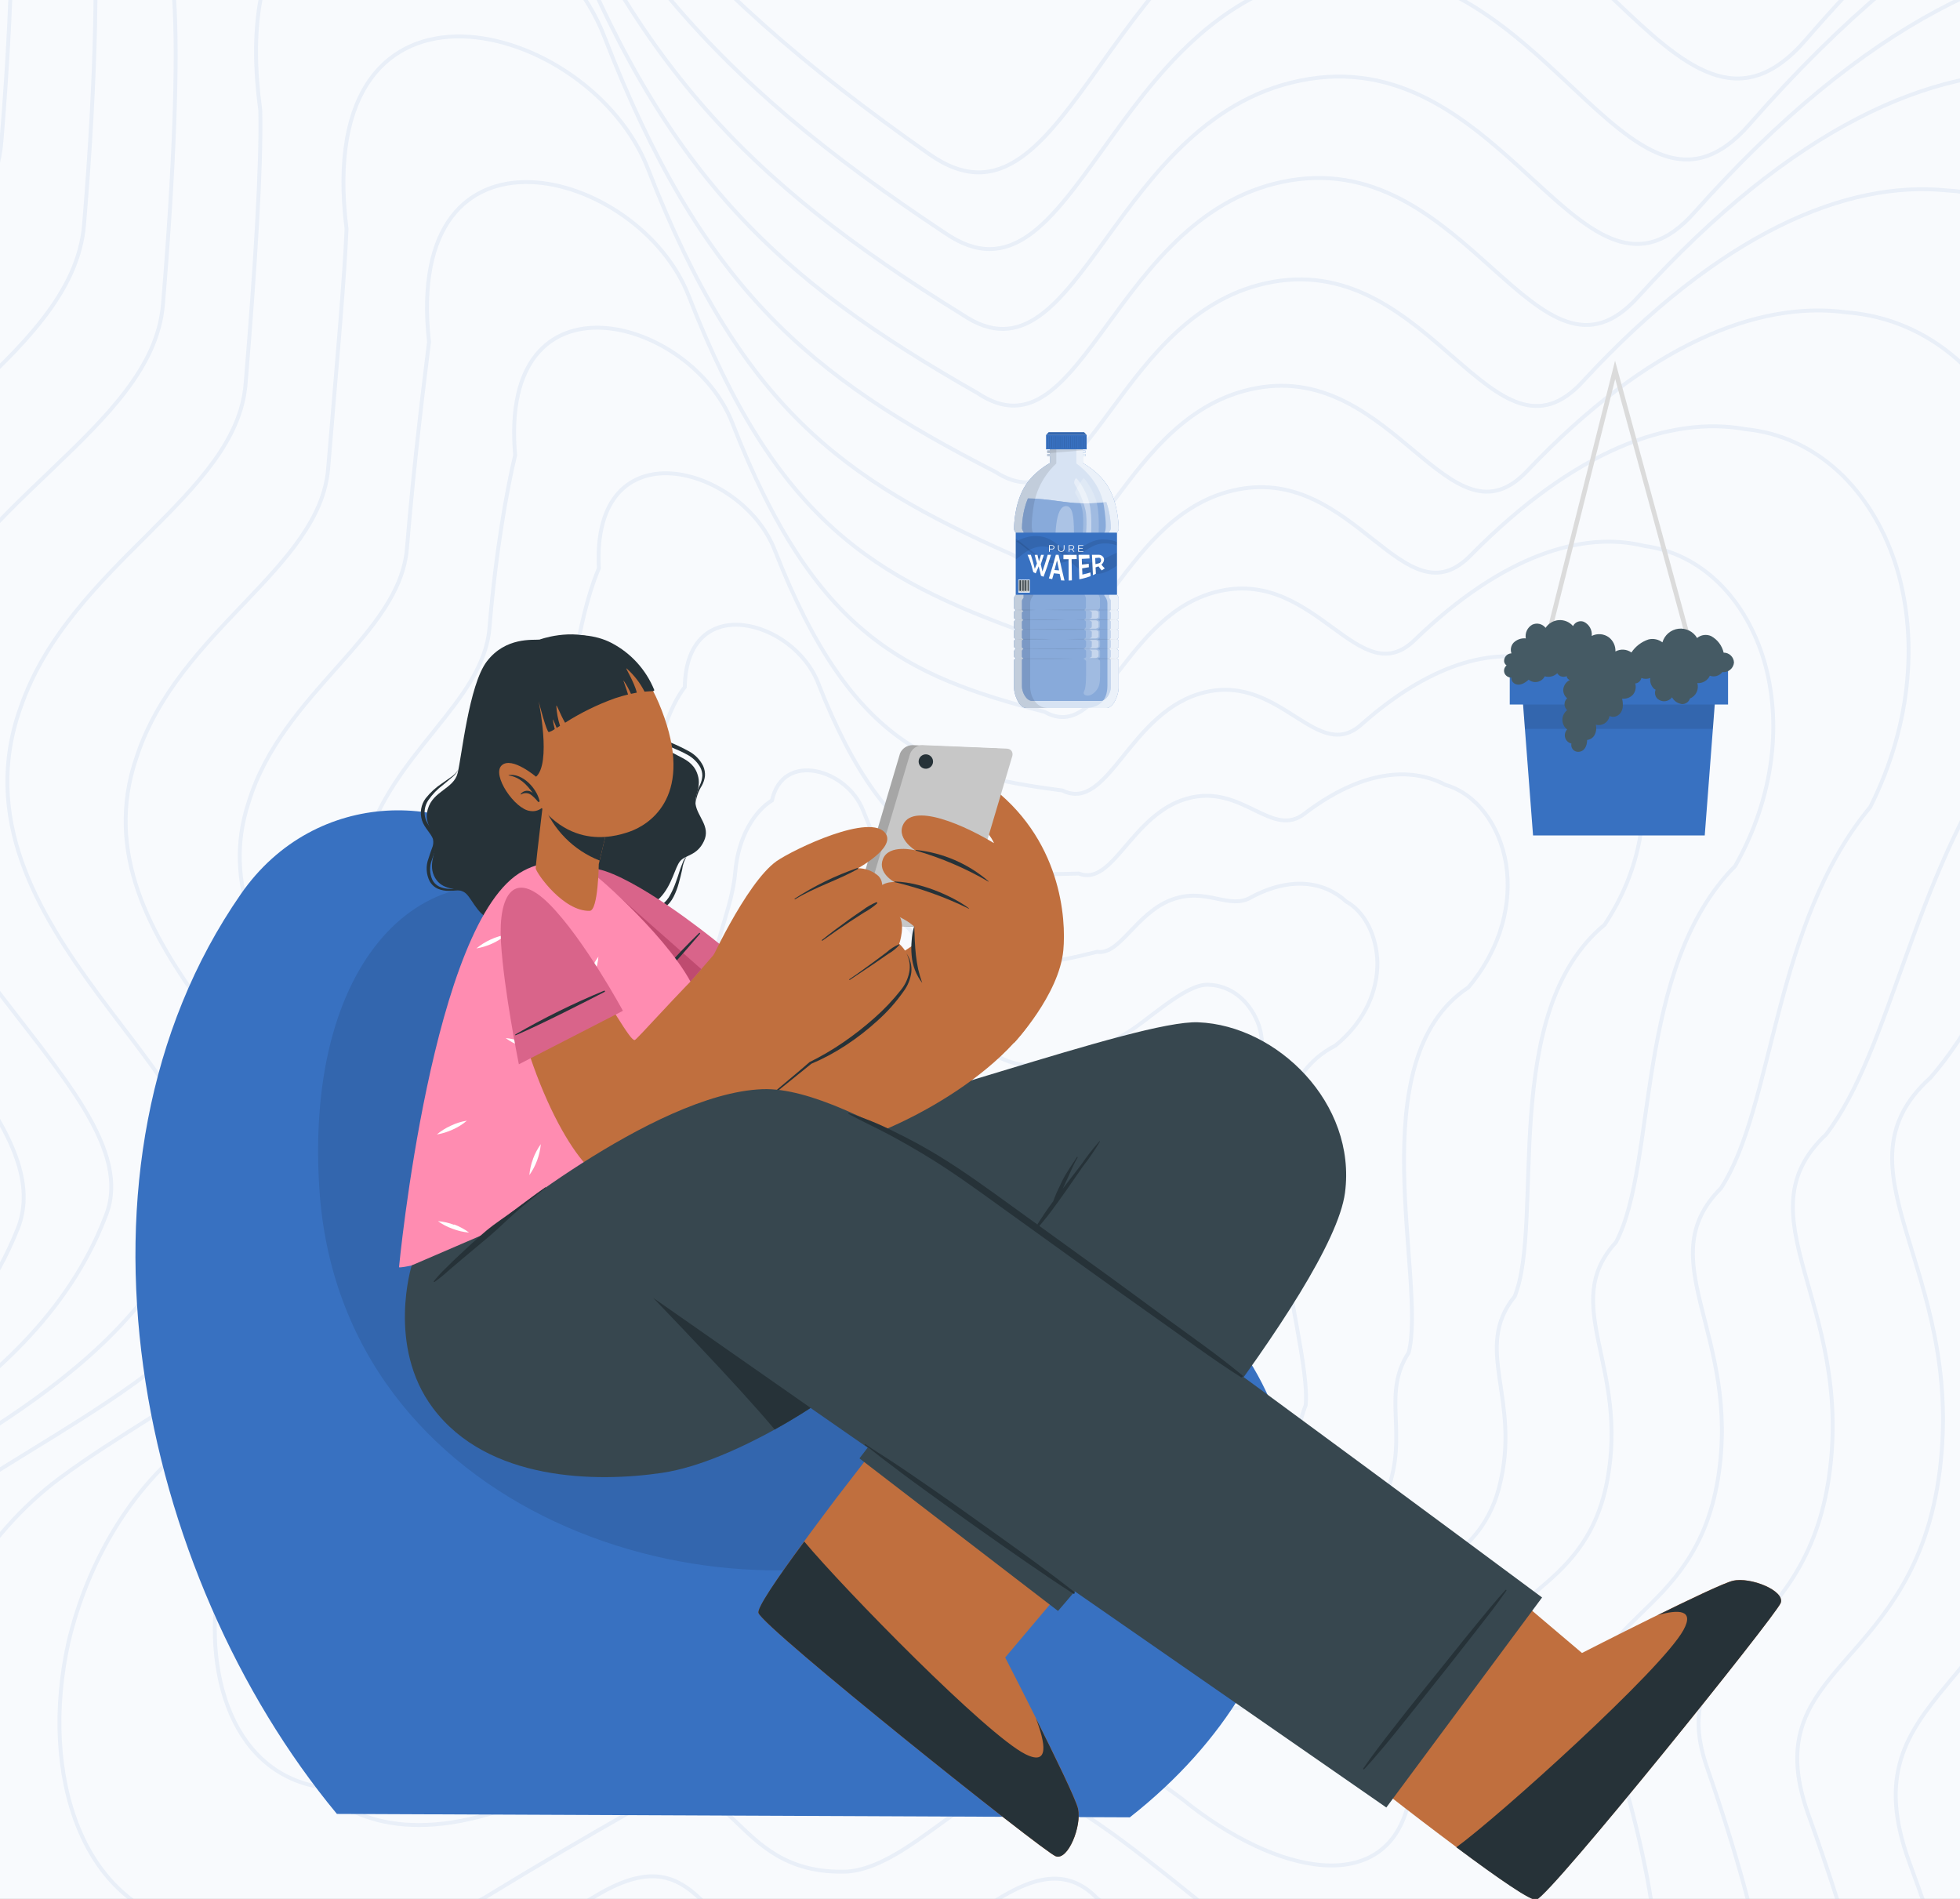 <svg width="576" height="558" viewBox="0 0 576 558" fill="none" xmlns="http://www.w3.org/2000/svg">
<rect x="0" y="0" width="576" height="558" fill="#808080" stroke="none"/>
<g clip-path="url(#clip0_1113_33698)">
<rect width="576" height="558" fill="#F8FAFD"/>
<g opacity="0.08">
<path d="M127.806 -140.02C98.458 -216.377 -46.733 -254.084 -22.773 -102.049C-18.845 -77.121 -18.449 -34.196 -22.773 18.052C-26.734 65.915 -104.272 92.104 -128.073 153.947C-165.401 250.936 -25.835 318.538 -48.045 369.523C-77.135 436.3 -166.205 465.274 -215.472 501.808C-261.852 536.201 -291.395 591.386 -302.738 648.122C-322.638 747.659 -286.524 851.969 -187.041 857.159C-137.241 859.757 -71.56 837.516 10.923 777.402C47.801 750.525 80.32 728.375 109.221 710.465C183.607 664.367 163.608 773.406 252.06 777.402C302.46 779.679 355.099 685.545 394.948 735.756C423.282 771.46 455.797 814.78 502.232 859.318C583.779 937.533 685.736 949.049 700.157 837.42C706.964 784.725 694.265 704.588 650.705 591.073C622.829 518.429 692.167 520.99 700.157 427.9C708.146 334.811 642.817 291.881 690.109 253.353L691.055 252.581C727.102 223.218 765.547 191.901 786.542 131.749C804.628 79.935 802.9 28.617 786.542 -10.816C769.036 -53.019 734.773 -81.608 690.109 -82.622C645.293 -83.639 590.005 -56.896 530.663 11.713C491.538 56.948 465.042 -48.307 394.948 -37.547C324.854 -26.788 315.111 74.77 273.12 45.314C200.179 -5.853 162.177 -50.592 127.806 -140.02Z" stroke="#3871C1" stroke-width="1.14"/>
<path d="M269.388 276.493C264.922 264.771 244.107 267.848 243.054 280.552C241.854 295.017 249.166 313.866 248.321 328.365C246.689 356.36 236.799 364.328 217.107 379.083C210.048 384.363 205.552 392.835 203.826 401.545C200.798 416.825 206.294 432.839 221.434 433.636C229.013 434.034 239.008 430.62 251.561 421.392C257.173 417.265 262.122 413.865 266.52 411.116C285.667 398.188 303.487 408.318 310.004 414.998C314.316 420.479 319.264 427.13 326.331 433.967C338.741 445.974 357.535 444.401 356.452 430.605C354.923 411.116 321.648 338.366 356.452 325.681C372.619 319.788 372.088 306.44 369.599 300.387C366.935 293.908 361.72 289.519 354.923 289.364C348.103 289.207 336.804 300.387 330.658 303.846C307.967 316.613 287.721 323.213 269.388 276.493Z" stroke="#3871C1" stroke-width="1.14"/>
<path d="M1.504 -68.786C-19.76 -207.19 112.92 -172.689 139.826 -102.689C172.767 -17.11 209.185 22.999 277.617 68.399C316.103 95.043 325.364 2.314 389.545 -7.765C453.727 -17.844 478.247 77.67 514.156 36.522C568.768 -25.886 619.547 -49.821 660.566 -48.311C701.319 -47.115 732.563 -20.667 748.348 18.165C763.088 54.478 764.304 101.603 747.113 149.01C724.677 205.361 692.277 240.436 659.371 269.115C616.39 304.791 675.429 344.196 667.603 428.946C659.778 513.696 595.98 511.131 620.779 576.682C659.77 679.343 670.875 751.653 664.288 799.102C650.871 900.362 557.55 889.505 482.655 818.186C439.708 777.507 409.283 738.156 382.631 706.256C345.974 660.82 297.628 746.772 251.26 745.073C170.209 741.854 187.893 642.933 119.755 685.051C93.002 701.522 63.015 721.743 29.115 746.178C-47.311 800.799 -107.572 819.589 -152.609 815.847C-243.048 810.732 -275.766 715.441 -257.457 624.531C-246.934 572.563 -219.791 522.044 -177.27 490.515C-130.651 455.944 -48.709 428.865 -22.093 365.583C-1.846 318.541 -128.981 256.284 -95.16 167.29C-73.647 110.272 -3.236 85.693 0.423 41.494C4.405 -6.615 4.542 -46.025 1.504 -68.786Z" stroke="#3871C1" stroke-width="1.14"/>
<path d="M26.868 -34.122C8.33 -158.442 128.306 -127.259 152.731 -63.847C184.194 17.594 218.976 52.942 282.798 92.43C317.723 116.173 326.489 32.578 384.664 23.213C442.839 13.849 465.347 99.31 497.988 62.383C547.79 6.381 593.987 -14.669 631.149 -12.672C667.93 -11.299 696.109 12.921 710.15 48.255C723.25 81.328 723.954 124.103 707.683 166.947C684.021 218.784 658.205 257.469 628.759 285.14C590.153 317.846 642.815 353.596 635.165 429.729C627.515 505.862 569.349 503.301 591.035 561.545C625.4 653.018 634.894 717.265 628.538 759.312C616.143 849.873 531.594 839.712 463.461 775.522C424.065 738.835 395.774 703.583 370.844 675.589C337.431 635.078 293.45 712.565 251.182 711.449C177.65 709.016 192.993 620.538 131.202 658.536C106.637 673.515 79.224 691.739 48.353 713.652C-21.905 762.601 -76.658 777.882 -116.866 773.011C-198.128 767.989 -227.401 682.03 -210.711 600.047C-201.023 553.017 -176.32 507.331 -137.72 478.769C-93.818 446.278 -19.123 421.182 4.981 361.609C23.235 318.667 -91.282 261.959 -61.019 181.253C-41.825 129.249 21.356 106.362 24.706 65.974C28.341 22.162 29.011 -13.603 26.868 -34.122Z" stroke="#3871C1" stroke-width="1.14"/>
<path d="M51.137 -0.857C35.298 -111.547 142.755 -83.57 164.737 -26.515C194.771 51.075 227.972 81.793 287.284 115.515C318.701 136.446 326.986 61.679 379.244 52.996C431.502 44.313 452.034 120.033 481.456 87.192C526.526 37.392 568.212 19.149 601.575 21.639C634.44 23.193 659.598 45.273 671.916 77.237C683.397 107.189 683.588 145.77 668.211 184.207C643.287 231.716 624.016 274.136 597.986 300.897C563.695 330.751 610.06 362.976 602.573 430.77C595.086 498.563 542.463 495.998 561.069 547.149C590.861 627.768 598.758 684.188 592.623 720.988C581.232 801.181 505.324 791.679 443.848 734.385C407.941 701.557 381.74 670.275 358.493 646.084C328.273 610.349 288.589 679.654 250.355 679.114C184.228 677.458 197.253 599.099 141.715 633.116C119.299 646.656 94.419 662.951 66.528 682.422C2.329 725.878 -47.001 737.709 -82.44 731.693C-154.65 726.747 -180.525 649.807 -165.427 576.452C-156.56 534.19 -134.257 493.171 -99.519 467.472C-58.266 436.945 9.297 413.744 30.926 357.668C47.216 318.67 -54.861 267.306 -28.107 194.596C-11.204 147.417 44.844 126.141 47.892 89.416C51.185 49.743 52.389 17.494 51.137 -0.857Z" stroke="#3871C1" stroke-width="1.14"/>
<path d="M76.491 32.407C63.379 -64.648 158.126 -39.877 177.624 10.819C206.178 84.565 237.738 110.65 292.435 138.602C320.29 156.719 328.08 90.783 374.328 82.781C420.576 74.778 439.095 140.754 465.247 112.001C505.504 68.404 542.604 52.971 572.109 55.954C601.001 57.691 623.092 77.63 633.665 106.223C643.507 133.054 643.186 167.441 628.73 201.47C602.585 244.651 589.896 290.822 567.327 316.675C537.412 343.676 577.399 372.376 570.088 431.828C562.777 491.279 515.79 488.709 531.282 532.764C556.448 602.524 562.734 651.114 556.831 682.665C546.464 752.485 479.332 743.643 424.621 693.246C392.267 664.277 368.203 636.966 346.679 616.581C319.707 585.624 284.389 646.744 250.257 646.783C191.654 645.905 202.337 577.667 153.149 607.703C132.923 619.805 110.619 634.169 85.759 651.198C27.733 689.159 -16.087 697.536 -46.695 690.373C-109.725 685.501 -132.154 617.583 -118.675 552.858C-110.644 515.365 -90.783 479.014 -59.968 456.179C-21.435 427.613 38.876 406.305 57.992 353.723C72.287 318.669 -17.167 272.651 6.029 207.936C20.612 165.584 69.427 145.917 72.168 112.857C75.112 77.323 76.849 48.589 76.491 32.407Z" stroke="#3871C1" stroke-width="1.14"/>
<path d="M101.833 67.236C91.446 -15.967 173.48 5.542 190.496 49.766C217.563 119.5 247.479 140.895 297.555 163.015C321.846 178.279 329.139 121.321 369.376 114.017C409.613 106.713 426.117 162.797 448.998 138.196C484.441 100.901 516.954 88.311 542.599 91.781C567.518 93.696 586.542 111.449 595.371 136.608C603.573 160.258 602.74 190.373 589.207 219.918C561.851 258.675 555.736 308.488 536.628 333.375C511.089 357.463 544.697 382.573 537.564 433.55C530.431 484.526 489.082 481.957 501.463 518.818C522.004 577.564 526.68 618.215 521.01 644.447C511.667 703.74 453.313 695.576 405.37 652.19C376.572 627.145 354.646 603.867 334.849 587.331C311.124 561.222 280.176 614.021 250.147 614.638C199.069 614.539 207.412 556.576 164.577 582.563C146.541 593.198 126.815 605.601 104.986 620.149C53.137 652.53 14.829 657.435 -10.948 649.142C-64.798 644.356 -83.782 585.612 -71.922 529.661C-64.728 497.021 -47.309 465.418 -20.418 445.499C15.389 418.96 68.445 399.593 85.047 350.624C97.348 319.593 20.518 279.022 40.156 222.449C52.419 185.017 94.002 167.005 96.434 137.683C99.031 106.368 101.298 81.214 101.833 67.236Z" stroke="#3871C1" stroke-width="1.14"/>
<path d="M126.079 100.5C118.396 30.938 187.888 49.239 202.456 87.103C228.094 153 256.427 169.759 301.987 186.103C322.764 198.551 329.576 150.428 363.885 143.805C398.195 137.182 412.719 183.515 432.376 163.005C463.078 131.915 491.072 122.137 512.912 126.103C533.907 128.2 549.905 143.813 557.007 165.6C563.587 186.129 562.24 212.048 549.603 237.183C520.978 271.613 521.424 325.19 505.738 349.173C484.522 370.409 511.822 391.993 504.852 434.623C497.881 477.253 462.085 474.679 471.379 504.439C487.337 552.32 490.414 585.135 484.964 606.114C476.626 655.028 426.93 647.523 385.655 611.037C360.352 589.854 340.519 570.549 322.406 557.822C301.88 536.494 275.236 581.104 249.248 582.301C205.589 582.98 211.61 535.146 175.037 557.15C159.154 566.346 141.965 576.818 123.123 588.922C77.342 615.805 44.467 617.251 23.467 607.808C-21.314 603.095 -36.893 553.377 -26.628 506.06C-20.256 478.19 -5.242 451.257 17.781 434.202C50.936 409.624 96.848 392.15 110.971 346.671C121.304 319.585 56.937 284.36 73.059 235.786C83.027 203.181 117.463 186.778 119.592 161.12C121.846 133.945 124.65 112.309 126.079 100.5Z" stroke="#3871C1" stroke-width="1.14"/>
<path d="M151.391 133.761C146.432 77.852 203.199 92.944 215.281 124.443C239.42 186.516 266.094 198.633 307.016 209.192C324.225 218.822 330.536 179.54 358.828 173.597C387.119 167.653 399.624 204.228 416.006 187.81C441.886 162.933 465.287 155.97 483.262 160.434C500.28 162.716 513.208 176.188 518.566 194.602C523.507 212.009 521.65 233.73 509.942 254.453C480.127 284.557 487.129 341.928 474.906 365.013C458.069 383.397 478.989 401.452 472.201 435.729C465.412 470.007 435.263 467.426 441.447 490.078C452.781 527.081 454.25 552.052 449.036 567.772C441.726 606.298 400.817 599.45 366.32 569.871C344.579 552.551 326.892 537.223 310.513 528.31C293.241 511.768 270.971 548.184 249.093 549.962C212.968 551.423 216.651 513.726 186.439 531.744C172.751 539.501 158.144 548.04 142.337 557.698C102.748 579.078 75.392 577.057 59.224 566.457C23.629 561.817 11.497 521.13 20.14 482.453C25.673 459.356 38.242 437.095 57.335 422.907C87.75 400.285 126.396 384.703 138.002 342.706C146.34 319.566 94.606 289.689 107.169 249.117C114.817 221.34 142.016 206.544 143.836 184.551C145.742 161.518 149.073 143.399 151.391 133.761Z" stroke="#3871C1" stroke-width="1.14"/>
<path d="M175.992 167.02C173.735 124.781 218.082 136.66 227.743 161.791C250.525 220.06 275.696 227.524 312.212 232.284C325.947 239.091 331.795 208.66 354.222 203.395C376.648 198.131 387.204 224.932 400.4 212.614C421.6 193.956 440.535 189.815 454.744 194.781C467.876 197.249 477.804 208.579 481.445 223.62C484.771 237.903 482.392 255.423 471.545 271.73C440.357 297.508 453.977 358.718 445.153 380.914C432.605 396.445 447.254 410.97 440.607 436.884C433.96 462.797 409.292 460.209 412.394 475.739C419.16 501.847 419.025 518.959 414.016 529.41C407.692 557.532 375.35 551.341 347.442 528.676C329.143 515.224 313.502 503.879 298.763 498.788C284.648 487.04 266.631 515.253 248.743 517.616C219.956 519.861 221.317 492.318 197.3 506.345L196.63 506.711C185.264 512.916 173.378 519.405 160.769 526.475C127.149 542.344 105.164 536.843 93.744 525.076C67.147 520.505 58.398 488.86 65.466 458.832C70.191 440.512 80.384 422.927 95.652 411.608C123.502 390.937 155.094 377.245 164.246 338.721C170.633 319.528 131.257 295.001 140.325 262.438C145.692 239.49 165.798 226.299 167.32 207.972C168.887 189.083 172.768 174.485 175.992 167.02Z" stroke="#3871C1" stroke-width="1.14"/>
<path d="M201.244 201.891C201.708 173.508 233.29 182.123 240.456 200.773C261.709 254.974 285.188 257.755 317.022 256.697C327.175 260.651 332.516 239.205 348.904 234.643C365.291 230.081 373.817 246.992 383.725 238.826C400.081 226.471 414.404 225.169 424.736 230.614C433.879 233.256 440.729 242.395 442.623 253.995C444.309 265.09 441.424 278.331 431.52 290.15C399.189 311.488 419.334 376.255 413.979 397.462C405.819 410.071 414.08 421.001 407.623 438.437C401.167 455.873 382.171 453.289 382.165 461.63C384.306 476.73 382.567 485.909 377.8 491.045C372.511 508.641 348.986 503.134 327.883 487.483C313.166 477.958 299.69 470.645 286.702 469.398C275.855 462.496 262.23 482.382 248.47 485.318C227.245 488.337 226.27 471.066 208.636 481.042C199.275 485.889 189.764 490.531 179.956 495.259C152.564 505.548 136.119 496.593 129.539 483.714C112.149 479.234 106.853 456.769 112.291 435.522C116.172 422.061 123.91 409.23 135.234 400.83C160.309 382.204 184.603 370.463 191.23 335.586C195.616 320.424 168.906 301.357 174.409 276.947C177.452 258.931 190.306 247.404 191.517 232.825C192.735 218.163 197.136 207.151 201.244 201.891Z" stroke="#3871C1" stroke-width="1.14"/>
<path d="M226.869 235.197C230.042 220.57 248.96 225.947 253.651 238.174C273.409 288.431 295.234 286.547 322.449 279.686C329.05 280.805 333.892 268.272 344.291 264.402C354.689 260.531 361.205 267.616 367.852 263.574C379.408 257.476 389.16 259.002 395.646 264.936C400.831 267.758 404.627 274.73 404.785 282.922C404.839 290.863 401.448 299.866 392.47 307.233C358.961 324.188 385.625 392.633 383.715 412.896C379.913 422.618 381.826 429.986 375.551 439.005C369.277 448.025 355.902 445.44 352.802 446.631C350.343 450.787 347.005 452.076 342.474 451.925C338.207 459.062 323.429 454.225 309.071 445.535C297.901 439.907 286.562 436.599 275.301 439.181C267.692 437.095 258.422 448.719 248.752 452.233C235.026 456.03 231.726 448.966 220.421 454.922C213.245 458.316 206.306 461.009 199.518 463.273C178.29 468.02 167.339 455.603 165.566 441.589C157.318 437.19 155.451 423.834 159.274 411.298C162.321 402.653 167.624 394.536 175.038 389.029C197.382 372.403 214.444 362.584 218.566 331.271C220.966 320.099 206.828 306.435 208.79 290.104C209.524 276.968 215.177 267.077 216.081 256.205C216.951 245.727 221.877 238.267 226.869 235.197Z" stroke="#3871C1" stroke-width="1.14"/>
</g>
<path d="M496.656 192.02L474.674 111.362L454.373 192.004L453.064 191.681L474.626 106L497.964 191.665L496.656 192.02Z" fill="#DBDBDB"/>
<path d="M504.378 201.016L503.376 214.179L500.986 245.496H450.53L448.14 214.179L447.139 201.016H504.378Z" fill="#3871C1"/>
<path opacity="0.1" d="M504.378 201.016L503.376 214.179H448.14L447.139 201.016H504.378Z" fill="black"/>
<path d="M507.835 196.801H443.684V207.024H507.835V196.801Z" fill="#3871C1"/>
<path d="M509.578 194.685C509.544 195.097 509.427 195.497 509.235 195.863C509.043 196.229 508.78 196.553 508.46 196.815C508.141 197.077 507.772 197.272 507.376 197.389C506.98 197.506 506.564 197.542 506.154 197.495C505.735 198.039 505.154 198.436 504.495 198.628C503.836 198.819 503.132 198.796 502.487 198.561C502.167 199.254 501.643 199.832 500.985 200.219C500.327 200.606 499.566 200.783 498.805 200.725C499.07 201.617 498.994 202.576 498.591 203.415C498.188 204.254 497.487 204.913 496.625 205.264C496.468 205.767 496.144 206.202 495.706 206.496C495.268 206.789 494.743 206.925 494.218 206.879C493.624 206.794 493.057 206.572 492.564 206.23C492.07 205.888 491.663 205.435 491.376 204.908C491.13 205.234 490.818 205.504 490.462 205.702C490.105 205.9 489.711 206.021 489.305 206.057C488.899 206.094 488.49 206.045 488.104 205.914C487.718 205.783 487.363 205.572 487.063 205.296C486.731 204.958 486.504 204.53 486.412 204.065C486.32 203.6 486.367 203.118 486.546 202.68C486.351 202.582 486.166 202.463 485.997 202.324C485.601 201.92 485.303 201.43 485.126 200.893C484.95 200.355 484.9 199.784 484.98 199.223C484.142 199.57 483.201 199.57 482.363 199.223C482.277 199.652 482.055 200.041 481.728 200.333C481.402 200.624 480.99 200.801 480.554 200.838C480.717 201.387 480.746 201.966 480.64 202.528C480.533 203.09 480.293 203.618 479.941 204.069C479.54 204.517 479.038 204.863 478.476 205.077C477.913 205.29 477.308 205.366 476.71 205.296C477.066 207.024 477.147 208.978 475.58 210.141C475.215 210.412 474.784 210.579 474.332 210.624C473.879 210.67 473.423 210.592 473.012 210.4C472.934 210.842 472.764 211.264 472.513 211.637C472.263 212.011 471.937 212.327 471.557 212.568C471.177 212.808 470.751 212.966 470.306 213.032C469.861 213.098 469.408 213.071 468.974 212.952C469.234 213.999 469.09 215.106 468.57 216.053C468.345 216.435 468.033 216.76 467.66 217.001C467.288 217.242 466.864 217.393 466.422 217.442C466.422 219.057 465.696 220.962 463.725 220.93C463.428 220.925 463.135 220.854 462.869 220.722C462.603 220.59 462.369 220.401 462.185 220.167C462.001 219.934 461.871 219.662 461.805 219.372C461.739 219.082 461.738 218.781 461.803 218.491C461.375 218.395 460.98 218.186 460.658 217.887C460.337 217.589 460.1 217.21 459.972 216.79C459.844 216.37 459.829 215.924 459.93 215.496C460.03 215.069 460.242 214.676 460.543 214.357C460.111 214.022 459.761 213.592 459.52 213.101C459.279 212.609 459.154 212.069 459.154 211.522C459.154 210.975 459.279 210.435 459.52 209.944C459.761 209.452 460.111 209.023 460.543 208.688C460.3 208.467 460.106 208.197 459.973 207.897C459.841 207.597 459.772 207.272 459.772 206.943C459.772 206.615 459.841 206.29 459.973 205.99C460.106 205.689 460.3 205.42 460.543 205.199C460.177 204.89 459.885 204.504 459.686 204.068C459.488 203.633 459.389 203.158 459.397 202.68C459.443 202.08 459.645 201.503 459.982 201.004C460.319 200.506 460.779 200.104 461.319 199.837C461.118 199.761 460.936 199.642 460.785 199.489C460.634 199.335 460.519 199.151 460.446 198.949C460.439 198.863 460.439 198.776 460.446 198.69C460.15 198.814 459.831 198.877 459.51 198.877C459.188 198.877 458.87 198.814 458.573 198.69C458.188 198.503 457.867 198.205 457.652 197.834C457.171 198.293 456.578 198.618 455.932 198.777C455.286 198.936 454.609 198.922 453.97 198.739C453.759 199.152 453.458 199.512 453.09 199.794C452.721 200.075 452.294 200.271 451.84 200.365C451.386 200.46 450.916 200.451 450.466 200.34C450.016 200.229 449.596 200.019 449.238 199.724C448.075 200.758 446.492 201.759 444.99 200.806C444.71 200.624 444.484 200.371 444.333 200.073C444.183 199.776 444.114 199.443 444.134 199.11C443.741 199.116 443.354 199.013 443.015 198.814C442.676 198.614 442.398 198.326 442.212 197.98C442.012 197.573 441.955 197.11 442.052 196.667C442.149 196.224 442.393 195.827 442.745 195.541C442.382 195.281 442.128 194.895 442.034 194.459C441.998 194.153 442.027 193.842 442.117 193.548C442.208 193.253 442.36 192.981 442.562 192.748C442.764 192.515 443.013 192.328 443.292 192.197C443.571 192.066 443.874 191.994 444.182 191.988C443.993 191.465 443.949 190.901 444.054 190.355C444.16 189.809 444.41 189.302 444.78 188.887C445.25 188.417 445.818 188.058 446.444 187.834C447.069 187.611 447.737 187.529 448.398 187.595C448.26 186.807 448.37 185.997 448.711 185.274C449.052 184.551 449.608 183.951 450.304 183.557C450.965 183.248 451.712 183.173 452.421 183.343C453.131 183.513 453.762 183.919 454.212 184.494C454.644 183.839 455.222 183.294 455.9 182.9C456.578 182.506 457.339 182.276 458.121 182.225C458.904 182.175 459.687 182.307 460.41 182.611C461.133 182.915 461.776 183.383 462.288 183.977C462.556 183.411 463.026 182.966 463.606 182.729C464.186 182.493 464.834 182.483 465.421 182.701C466.199 183.063 466.845 183.659 467.268 184.406C467.69 185.154 467.869 186.014 467.779 186.868C468.573 186.468 469.461 186.294 470.347 186.365C471.233 186.436 472.082 186.75 472.802 187.272C473.435 187.76 473.942 188.393 474.279 189.119C474.616 189.844 474.775 190.639 474.74 191.438C475.471 191.04 476.3 190.855 477.132 190.907C477.963 190.958 478.763 191.243 479.44 191.729C480.64 189.928 482.408 188.581 484.463 187.901C485.165 187.73 485.896 187.719 486.603 187.867C487.31 188.015 487.975 188.319 488.549 188.757C488.852 187.707 489.456 186.769 490.287 186.058C491.118 185.348 492.14 184.897 493.224 184.761C494.309 184.625 495.41 184.811 496.39 185.294C497.371 185.778 498.188 186.538 498.74 187.481C499.31 187.007 500.002 186.704 500.736 186.607C501.471 186.51 502.218 186.623 502.891 186.932C503.806 187.439 504.603 188.132 505.232 188.966C505.861 189.801 506.307 190.759 506.541 191.778C507.326 191.773 508.082 192.074 508.648 192.616C509.215 193.159 509.548 193.901 509.578 194.685Z" fill="#455A64"/>
<path d="M99.008 533.028L332.034 534.03C388.676 489.55 394.49 423.654 354.113 383.696C329.66 359.47 298.602 364.412 269.046 360.568H268.949C258.503 359.462 248.343 356.48 238.956 351.766C208.512 335.696 191.359 297.806 165.744 265.94C162.514 261.934 159.284 258.058 155.714 254.311C134.718 231.829 92.726 231.086 70.793 262.71C15.072 343.061 40.606 462.642 99.008 533.028Z" fill="#3871C1"/>
<path opacity="0.1" d="M93.841 349.198C99.945 444.795 210.354 480.489 279.318 451.837C339.27 426.932 319.696 370.097 269.046 360.6H268.949C258.504 359.494 248.343 356.512 238.957 351.798C208.512 335.728 191.36 297.838 165.745 265.972C127.58 246.138 89.367 279.2 93.841 349.198Z" fill="black"/>
<path d="M310.259 545.48C306.625 544.14 224.433 478.47 222.882 473.98C222.284 472.365 231.151 459.751 242.263 444.908C244.67 441.678 247.108 438.448 249.741 435.089C266.344 413.446 284.482 390.867 284.482 390.867L339.573 434.669L303.33 477.662L295.4 487.062C295.4 487.062 315.621 526.277 316.8 531.381C317.979 536.484 313.893 546.821 310.259 545.48Z" fill="#C06F3E"/>
<path d="M310.244 545.464C306.626 544.14 224.45 478.47 222.899 473.98C222.399 472.591 228.181 464.031 236.353 452.984C248.305 467.261 289.958 509.787 301.345 515.472C308.564 519.09 307.127 512 304.429 504.942C309.985 516.037 316.155 528.732 316.801 531.478C317.948 536.533 313.894 546.821 310.244 545.464Z" fill="#263238"/>
<path d="M395.264 350.49C391.485 379.109 320.97 461.754 312.781 471.235L310.924 473.383L252.57 428.548L253.249 427.675L304.641 360.391C304.641 360.391 219.655 409.974 177.145 387.46C158.055 377.365 143.891 359.47 143.891 359.47L199.385 329.881C199.385 329.881 214.745 334.84 224.549 333.402C258.385 328.46 334.181 299.679 352.141 300.406C375.366 301.326 398.72 324.229 395.264 350.49Z" fill="#37474F"/>
<path d="M323.09 335.373C321.186 337.528 319.416 339.799 317.792 342.172C315.983 344.547 314.126 346.905 312.317 349.295C312.64 348.601 312.947 347.906 313.286 347.212C314.433 344.837 315.354 342.366 316.694 340.121C316.694 339.992 316.565 339.863 316.484 339.992C315.095 342.237 313.48 344.385 312.285 346.759C311.736 347.874 311.203 348.988 310.67 350.135C310.395 350.765 310.121 351.395 309.878 352.041C309.746 352.34 309.633 352.648 309.539 352.961C308.732 354.06 307.924 355.174 307.149 356.305C305.421 358.808 303.919 361.457 302.142 363.944C302.045 364.073 302.255 364.202 302.352 364.073C304.129 361.731 306.115 359.551 307.924 357.241C309.733 354.932 311.494 352.396 313.206 350.006C314.918 347.615 316.533 345.16 318.196 342.818C320.04 340.471 321.729 338.005 323.251 335.437C323.284 335.405 323.171 335.244 323.09 335.373Z" fill="#263238"/>
<path d="M158.555 187.947C156.698 188.157 148.574 187.091 143.034 194.407C137.801 201.32 135.653 222.574 134.49 227.193C133.327 231.813 127.238 232.41 125.72 237.772C124.412 242.375 127.755 244.136 128.046 247.544C128.272 250.176 125.559 254.085 127.901 258.026C130.033 261.595 133.893 260.917 136.202 262.047C138.512 263.178 139.869 268.604 144.149 270.123C148.429 271.641 152.224 267.765 154.55 267.829C156.876 267.894 159.395 274.936 166.889 274.435C174.383 273.934 176.58 267.668 179.681 266.473C182.782 265.277 190.453 267.539 194.023 263.759C197.592 259.98 198.303 254.86 199.918 253.003C201.533 251.145 204.844 251.484 206.879 247.156C208.914 242.828 204.892 239.985 204.392 236.19C204.036 233.541 206.411 231.15 204.828 227.097C202.647 221.508 195.848 222.59 193.344 216.857C191.39 212.367 187.498 192.889 175.837 187.93C167.794 184.506 158.555 187.947 158.555 187.947Z" fill="#263238"/>
<path d="M134.731 226.079C134.268 227.05 133.574 227.892 132.712 228.534L130.257 230.602C128.571 231.861 127.099 233.382 125.896 235.108C125.34 235.923 124.978 236.855 124.838 237.832C124.698 238.809 124.784 239.806 125.089 240.744C125.459 241.683 125.971 242.56 126.607 243.345C127.338 244.207 127.942 245.17 128.399 246.203C128.642 247.364 128.5 248.571 127.996 249.644C127.64 250.677 127.237 251.646 126.93 252.648C126.192 254.528 126.226 256.624 127.027 258.478C127.454 259.362 128.165 260.079 129.045 260.513C129.977 260.931 130.981 261.162 132.001 261.192C133.035 261.288 134.101 261.272 135.231 261.305C136.312 261.242 137.387 261.507 138.316 262.064C137.35 261.629 136.28 261.478 135.231 261.628C134.165 261.628 133.116 261.789 132.001 261.789C130.897 261.809 129.799 261.612 128.771 261.208C127.697 260.748 126.81 259.94 126.251 258.914C125.744 257.899 125.452 256.789 125.393 255.655C125.335 254.521 125.511 253.387 125.912 252.325C126.219 251.275 126.607 250.257 126.946 249.272C127.334 248.417 127.436 247.46 127.237 246.543C126.639 244.831 124.733 243.312 124.006 241.051C123.662 239.966 123.581 238.814 123.769 237.691C123.957 236.567 124.409 235.505 125.089 234.591C126.457 232.866 128.093 231.372 129.934 230.166L132.55 228.34C133.433 227.754 134.177 226.983 134.731 226.079Z" fill="#263238"/>
<path d="M186.516 199.042C188.303 202.421 189.883 205.905 191.248 209.476C192.023 211.22 192.734 212.981 193.622 214.628C194.037 215.436 194.535 216.199 195.108 216.905C195.232 217.066 195.379 217.207 195.544 217.325C195.696 217.458 195.864 217.572 196.045 217.664C196.448 217.89 196.868 218.084 197.304 218.278C199.074 219.024 200.805 219.859 202.489 220.781C204.273 221.744 205.717 223.233 206.624 225.045C207.056 225.985 207.245 227.018 207.173 228.049C207.048 229.041 206.736 230.001 206.252 230.876C205.231 232.48 204.596 234.299 204.395 236.189C204.362 234.25 204.817 232.334 205.719 230.617C206.104 229.794 206.334 228.907 206.397 228.001C206.412 227.112 206.2 226.234 205.784 225.449C204.881 223.875 203.547 222.592 201.94 221.751C200.325 220.83 198.564 220.135 196.788 219.376C196.352 219.166 195.915 218.956 195.479 218.714C195.002 218.446 194.58 218.09 194.236 217.664C193.604 216.888 193.062 216.043 192.621 215.145C191.763 213.42 191.008 211.645 190.36 209.831L188.486 204.421C187.933 202.591 187.275 200.796 186.516 199.042Z" fill="#263238"/>
<path d="M201.747 251.727C201.067 252.897 200.632 254.194 200.471 255.538C200.164 256.879 199.857 258.219 199.47 259.544C199.113 260.895 198.615 262.206 197.984 263.452C197.339 264.774 196.387 265.92 195.206 266.796C192.62 268.128 189.625 268.434 186.823 267.652C185.467 267.377 184.158 267.038 182.818 266.796C181.502 266.473 180.128 266.473 178.812 266.796C180.101 266.252 181.512 266.062 182.899 266.247C184.288 266.376 185.628 266.618 186.969 266.763C189.522 267.314 192.186 266.983 194.527 265.827C195.556 265.074 196.391 264.089 196.966 262.952C197.602 261.78 198.142 260.56 198.581 259.302C199.066 258.042 199.47 256.734 199.889 255.425C200.132 254.779 200.358 254.133 200.632 253.503C200.84 252.823 201.224 252.21 201.747 251.727Z" fill="#263238"/>
<path d="M173.219 273.272C185.332 302.893 223.028 337.069 235.626 338.005C250.339 339.087 288.036 321.612 302.378 300.955C305.786 296.11 274.307 273.498 269.107 277.213C258.431 284.772 238.242 295.141 236.498 295.302C233.042 295.625 209.655 277.908 191.017 265.294C167.889 249.643 168.373 261.45 173.219 273.272Z" fill="#C06F3E"/>
<path d="M298.036 306.446C298.036 306.446 311.279 292.33 312.491 279.216C313.331 270.155 312.022 246.155 289.976 230.246C284.743 226.467 274.617 224.787 280.916 234.058C285.389 240.647 290.219 243.458 292.124 247.77C292.124 247.77 278.994 247.172 275.424 252.615C272.292 257.325 269.502 262.253 267.074 267.361C267.91 268.015 268.784 268.619 269.691 269.17C269.691 269.17 266.832 274.5 269.012 283.463L298.036 306.446Z" fill="#C06F3E"/>
<path d="M264.522 221.331L250.357 269.025C250.196 269.286 250.108 269.586 250.102 269.893C250.096 270.2 250.171 270.503 250.321 270.771C250.47 271.04 250.689 271.263 250.954 271.419C251.218 271.574 251.52 271.657 251.827 271.657L276.683 272.691C277.443 272.67 278.181 272.432 278.811 272.006C279.44 271.58 279.935 270.982 280.236 270.284L294.352 222.591C294.918 221.185 294.255 220.022 292.866 219.958L268.075 218.957C267.32 218.98 266.586 219.215 265.958 219.635C265.33 220.055 264.832 220.642 264.522 221.331Z" fill="#A6A6A6"/>
<path d="M267.479 221.428L253.314 269.025C253.153 269.286 253.065 269.586 253.059 269.893C253.053 270.2 253.128 270.503 253.278 270.771C253.428 271.04 253.646 271.263 253.911 271.419C254.175 271.574 254.477 271.657 254.784 271.657L279.64 272.707C280.401 272.679 281.138 272.437 281.766 272.008C282.395 271.579 282.89 270.982 283.193 270.284L297.358 222.623C297.939 221.218 297.277 220.055 295.888 219.99L271.032 218.957C270.266 218.989 269.525 219.238 268.896 219.676C268.267 220.113 267.775 220.721 267.479 221.428Z" fill="#C7C7C7"/>
<path d="M274.196 223.915C274.17 224.333 274.02 224.733 273.765 225.066C273.511 225.399 273.164 225.648 272.767 225.783C272.371 225.919 271.943 225.933 271.539 225.825C271.134 225.717 270.771 225.491 270.494 225.177C270.218 224.862 270.042 224.472 269.987 224.057C269.932 223.642 270.002 223.22 270.187 222.844C270.373 222.469 270.665 222.157 271.028 221.948C271.391 221.739 271.808 221.642 272.226 221.67C272.784 221.707 273.305 221.964 273.675 222.385C274.044 222.806 274.232 223.356 274.196 223.915Z" fill="#263238"/>
<path d="M310.975 266.376C308.181 262.499 302.125 254.392 294.824 249.498C286.749 244.039 269.742 235.721 265.753 241.713C262.845 246.122 268.983 249.869 268.983 249.869C268.983 249.869 261.23 247.915 259.47 252.453C257.855 256.588 262.862 259.205 262.862 259.205C262.862 259.205 258.016 258.833 257.176 263.113C256.256 268.265 266.689 268.217 270.259 274.257C271.212 275.598 310.975 266.376 310.975 266.376Z" fill="#C06F3E"/>
<path d="M290.53 258.979C284.558 253.822 277.154 250.61 269.308 249.773C269.114 249.773 269.001 249.902 269.179 249.95C276.621 252.103 283.77 255.162 290.466 259.06C290.466 259.06 290.562 259.011 290.53 258.979Z" fill="#263238"/>
<path d="M284.778 266.957C281.726 264.47 271.987 259.318 263.071 259.043C262.862 259.043 262.765 259.188 262.942 259.221C270.479 261.005 277.792 263.627 284.746 267.038C284.746 267.038 284.827 266.989 284.778 266.957Z" fill="#263238"/>
<path d="M268.675 272.158C268.771 275.049 268.852 277.859 269.159 280.637C269.304 282.026 269.547 283.399 269.821 284.772C270.147 286.149 270.546 287.507 271.016 288.842C269.221 286.508 268.143 283.702 267.915 280.766C267.778 279.316 267.778 277.856 267.915 276.405C268.001 274.965 268.256 273.539 268.675 272.158Z" fill="#263238"/>
<path d="M189.549 303.862L212.063 277.891C212.063 277.891 193.571 262.548 180.262 256.895C166.954 251.242 165.242 259.754 171.25 272.513C177.258 285.272 189.549 303.862 189.549 303.862Z" fill="#D9648A"/>
<path d="M206.088 284.772L189.549 303.862C189.549 303.862 177.258 285.175 171.25 272.465C166.728 262.871 166.566 255.651 172.445 255.086L206.088 284.772Z" fill="#BF4B70"/>
<path d="M205.525 274.096C198.543 280.899 192.03 288.167 186.031 295.851C186.031 295.851 186.16 296.045 186.193 296.013C191.862 290.392 202.344 278.376 205.768 274.338C205.752 274.258 205.525 274.032 205.525 274.096Z" fill="#263238"/>
<path d="M117.26 372.391C120.49 373.441 213.293 346.549 213.293 346.549L202.295 314.328C202.295 314.328 207.705 303.959 205.202 293.994C201.842 280.686 177.212 258.801 175.274 257.525C167.489 252.373 160.205 252.454 153.777 255.91C126.983 270.123 117.26 372.391 117.26 372.391Z" fill="#FF8CB1"/>
<path d="M161.775 256.717C161.328 255.67 160.787 254.664 160.16 253.713L159.514 253.826C159.808 254.998 160.214 256.14 160.725 257.234C161.384 258.734 162.254 260.132 163.31 261.385C163.034 259.761 162.516 258.188 161.775 256.717ZM184.532 314.958C183.857 313.468 182.983 312.077 181.932 310.823C182.192 312.438 182.675 314.009 183.369 315.491C184.033 316.991 184.909 318.389 185.969 319.642C185.712 318.021 185.228 316.444 184.532 314.958ZM144.154 276.099C142.66 276.775 141.264 277.65 140.004 278.699C143.246 278.147 146.286 276.755 148.822 274.661C147.207 274.921 145.636 275.405 144.154 276.099ZM132.542 330.77C131.038 331.437 129.636 332.313 128.375 333.37C129.995 333.102 131.571 332.613 133.059 331.916C134.563 331.258 135.961 330.382 137.21 329.316C135.591 329.569 134.018 330.059 132.542 330.77ZM194.352 340.089C192.851 340.753 191.453 341.629 190.201 342.689C191.82 342.438 193.393 341.948 194.868 341.235C196.368 340.577 197.766 339.707 199.019 338.651C197.401 338.899 195.829 339.383 194.352 340.089ZM173.582 285.369C172.978 286.92 172.613 288.554 172.499 290.215C173.45 288.881 174.216 287.425 174.777 285.886C175.359 284.356 175.723 282.753 175.859 281.122C174.912 282.411 174.146 283.824 173.582 285.321V285.369ZM156.655 340.541C156.07 342.07 155.706 343.674 155.573 345.306C157.469 342.621 158.628 339.485 158.933 336.213C157.989 337.533 157.223 338.972 156.655 340.493V340.541ZM133.463 359.922C131.932 359.342 130.329 358.978 128.698 358.84C130.021 359.791 131.473 360.547 133.01 361.085C134.564 361.685 136.196 362.061 137.856 362.199C136.511 361.199 135.032 360.395 133.463 359.809V359.922ZM153.377 306.156C151.846 305.572 150.243 305.197 148.612 305.041C149.923 306.023 151.377 306.797 152.924 307.335C154.481 307.922 156.112 308.291 157.77 308.433C156.43 307.425 154.95 306.62 153.377 306.043V306.156Z" fill="white"/>
<path d="M167.797 320.336C170.911 319.083 174.092 318.005 177.326 317.106C178.941 316.67 180.556 316.331 182.171 316.04L184.546 315.652C185.418 315.523 186.306 315.523 187.162 315.378C187.259 315.378 187.291 315.507 187.162 315.523C186.338 315.669 185.547 315.975 184.739 316.169L182.317 316.783L177.471 318.027C174.241 318.818 171.011 319.642 167.781 320.546C167.7 320.708 167.636 320.401 167.797 320.336Z" fill="#263238"/>
<path d="M157.442 255.215C157.797 256.831 165.647 267.894 173.318 267.652C175.822 267.555 175.967 253.907 175.967 253.907L176.209 252.906L179.569 238.822L160.753 226.499C160.753 226.499 157.297 254.489 157.442 255.215Z" fill="#C06F3E"/>
<path d="M179.571 238.822L176.211 252.874C172.416 251.39 168.976 249.125 166.113 246.226C163.25 243.326 161.028 239.858 159.592 236.044C160.173 231.199 160.658 227.145 160.722 226.564C160.726 226.537 160.726 226.51 160.722 226.483L163.113 227.921L179.571 238.822Z" fill="#263238"/>
<path d="M195.251 210.881C203.601 234.881 190.179 242.602 184.995 244.394C180.311 246.009 164.096 250.984 153.307 227.985C142.518 204.986 151.03 193.503 161.576 189.223C172.123 184.943 186.885 186.832 195.251 210.881Z" fill="#C06F3E"/>
<path d="M156.455 228.873C162.301 226.951 158.748 208.329 158.296 206.052C158.651 207.473 160.621 215 161.268 215.129C161.9 214.934 162.495 214.634 163.028 214.241C162.774 213.346 162.59 212.434 162.479 211.511C162.479 211.075 162.899 212.351 163.593 213.901L164.578 213.288C163.968 211.399 163.604 209.439 163.496 207.457C163.496 206.698 164.578 209.815 166.064 212.383C170.664 209.449 175.578 207.039 180.713 205.196C182.167 204.712 183.427 204.356 184.573 204.082C183.943 201.885 182.958 199.608 183.314 200.06C184.135 201.268 184.844 202.549 185.429 203.888C186.043 203.742 186.625 203.629 187.141 203.532C186.382 200.302 183.459 195.845 184.186 196.458C186.337 198.374 188.112 200.675 189.419 203.242C191.647 203.032 192.358 203.242 192.261 202.725C189.84 196.774 185.38 191.879 179.68 188.916C170.296 184.071 155.098 186.639 149.913 199.737C149.913 199.737 144.374 206.197 145.375 213.659C146.376 221.121 153.095 229.972 156.455 228.873Z" fill="#263238"/>
<path d="M157.765 228.437C157.765 228.437 150.433 222.106 147.429 224.916C144.425 227.726 151.305 237.837 155.795 238.305C156.365 238.406 156.949 238.391 157.513 238.261C158.077 238.13 158.608 237.887 159.076 237.547C159.543 237.206 159.937 236.774 160.234 236.277C160.53 235.78 160.724 235.228 160.802 234.655L157.765 228.437Z" fill="#C06F3E"/>
<path d="M149.48 227.759V227.872C152.711 228.308 154.843 230.585 156.603 233.072C156.362 232.828 156.071 232.639 155.75 232.518C155.429 232.397 155.085 232.347 154.743 232.371C154.4 232.396 154.067 232.494 153.767 232.66C153.466 232.826 153.205 233.055 153.001 233.331C153.001 233.331 153.001 233.492 153.114 233.46C153.579 233.171 154.122 233.032 154.669 233.064C155.216 233.096 155.739 233.296 156.167 233.638C156.875 234.214 157.519 234.863 158.089 235.576C158.283 235.802 158.719 235.576 158.541 235.269C157.653 231.538 153.502 227.129 149.48 227.759Z" fill="#263238"/>
<path d="M148.574 281.154C154.921 320.013 170.749 345.257 178.162 346.468C198.093 349.699 231.8 317.171 241.846 309.515C245.916 306.43 212.774 278.683 208.849 282.478C199.595 291.426 187.175 305.477 186.545 305.623C185.253 305.929 180.537 297.095 164.612 272.109C151.739 251.888 145.974 265.261 148.574 281.154Z" fill="#C06F3E"/>
<path d="M260.307 245.008C263.069 249.207 252.135 255.135 252.135 255.135C254.301 255.141 256.395 255.913 258.046 257.315C260.856 259.899 258.046 265.391 258.046 265.391C260.278 265.86 262.319 266.985 263.909 268.621C266.331 271.383 264.264 277.358 264.264 277.358C266.048 278.966 267.223 281.139 267.591 283.512C268.883 294.123 245.691 309.353 238.164 312.244L207.752 284.788C207.752 284.788 219.058 259.576 228.215 253.051C233.287 249.546 256.092 238.596 260.307 245.008Z" fill="#C06F3E"/>
<path d="M251.97 255.07C245.494 257.299 239.316 260.315 233.574 264.05C233.56 264.056 233.547 264.066 233.536 264.078C233.525 264.089 233.517 264.103 233.512 264.119C233.507 264.134 233.505 264.15 233.506 264.166C233.508 264.182 233.513 264.197 233.521 264.211C233.529 264.225 233.54 264.237 233.553 264.246C233.566 264.256 233.581 264.262 233.597 264.265C233.613 264.268 233.629 264.268 233.645 264.264C233.66 264.261 233.675 264.254 233.688 264.244C239.421 260.723 246.237 258.656 252.1 255.361C252.131 255.34 252.154 255.308 252.165 255.272C252.175 255.235 252.172 255.196 252.157 255.161C252.142 255.127 252.114 255.099 252.08 255.082C252.046 255.065 252.007 255.061 251.97 255.07Z" fill="#263238"/>
<path d="M257.578 265.1C256.137 265.696 254.779 266.478 253.54 267.426C252.167 268.33 250.811 269.283 249.47 270.236C246.789 272.158 244.14 274.144 241.556 276.212C241.443 276.309 241.556 276.502 241.685 276.422C244.366 274.5 247.064 272.626 249.761 270.833L253.928 268.152C255.3 267.41 256.584 266.516 257.756 265.487C257.782 265.453 257.798 265.411 257.803 265.368C257.808 265.324 257.801 265.28 257.782 265.241C257.764 265.201 257.736 265.167 257.7 265.142C257.664 265.117 257.622 265.103 257.578 265.1Z" fill="#263238"/>
<path d="M264.121 277.536C262.822 278.09 261.626 278.86 260.584 279.813L256.966 282.51C254.527 284.287 252.121 286.064 249.601 287.76C249.488 287.76 249.601 288.034 249.73 287.953C252.266 286.241 254.834 284.578 257.354 282.85L261.068 280.282C262.286 279.599 263.378 278.714 264.299 277.665C264.316 277.642 264.323 277.612 264.318 277.583C264.314 277.555 264.298 277.529 264.274 277.512C264.251 277.495 264.221 277.488 264.193 277.492C264.164 277.497 264.138 277.512 264.121 277.536Z" fill="#263238"/>
<path d="M266.376 280.136C267.508 281.774 268.018 283.761 267.814 285.741C267.551 287.729 266.79 289.618 265.601 291.232C263.357 294.444 260.744 297.382 257.816 299.986C254.932 302.618 251.843 305.015 248.578 307.157C245.321 309.307 241.871 311.151 238.274 312.664H238.355C236.077 314.538 220.992 326.667 218.65 328.492C220.782 326.441 235.706 314.118 237.886 312.115C241.338 310.412 244.662 308.464 247.835 306.285C251.007 304.109 254.039 301.736 256.912 299.178C259.796 296.65 262.44 293.86 264.81 290.845C265.999 289.371 266.814 287.631 267.184 285.773C267.585 283.858 267.299 281.862 266.376 280.136Z" fill="#263238"/>
<path d="M152.485 312.745L183.058 297.031C183.058 297.031 171.64 275.905 161.416 265.649C151.193 255.393 146.396 262.694 147.22 276.777C148.043 290.861 152.485 312.745 152.485 312.745Z" fill="#D9648A"/>
<path d="M177.617 291.087C168.601 294.804 159.844 299.12 151.404 304.008C151.404 304.008 151.404 304.25 151.501 304.234C158.85 301.133 173.03 293.881 177.763 291.426C177.843 291.361 177.698 291.055 177.617 291.087Z" fill="#263238"/>
<path d="M523.296 471.041C521.955 474.675 456.011 556.641 451.521 558.175C449.825 558.773 437.324 549.857 422.53 538.665C419.3 536.258 416.07 533.739 412.726 531.171C391.149 514.519 368.65 496.285 368.65 496.285L412.597 441.371L455.494 477.759L464.91 485.738C464.91 485.738 504.189 465.646 509.293 464.483C514.397 463.32 524.653 467.407 523.296 471.041Z" fill="#C06F3E"/>
<path d="M523.307 471.041C521.951 474.675 456.022 556.641 451.533 558.256C450.047 558.773 440.308 552.022 427.984 542.832C440.55 533.69 488.308 490.664 494.72 479.003C498.096 472.882 493.105 472.93 487.145 474.626C496.981 469.781 506.882 465.065 509.272 464.532C514.376 463.321 524.632 467.407 523.307 471.041Z" fill="#263238"/>
<path d="M453.183 469.426L407.411 531.139L253.089 424.074L238.214 413.737C238.214 413.737 233.998 416.58 227.651 420.085C218.849 424.93 205.928 431.132 194.509 432.812C175.354 435.638 143.359 435.331 127.208 413.737C113.609 395.551 120.99 371.842 120.99 371.842L141.986 362.797C141.986 362.797 191.763 321.321 224.017 320.062C237.713 319.529 257.659 329.914 276.136 340.751C294.613 351.588 453.183 469.426 453.183 469.426Z" fill="#37474F"/>
<path d="M238.213 413.705C238.213 413.705 233.997 416.547 227.65 420.052C216.441 406.631 192.699 382.243 191.973 381.387L238.213 413.705Z" fill="#263238"/>
<path d="M160.297 348.875C157.326 350.942 154.451 353.139 151.511 355.335C148.572 357.532 145.632 359.373 142.903 361.65C140.173 363.928 137.46 366.496 134.827 368.951C133.551 370.146 132.292 371.357 131.064 372.601C129.779 373.807 128.586 375.108 127.495 376.493C127.398 376.622 127.495 376.784 127.705 376.703C129.102 375.712 130.434 374.633 131.694 373.473L135.861 369.936C138.526 367.659 141.255 365.446 143.936 363.169C146.617 360.891 149.056 358.42 151.673 356.127C154.289 353.833 157.455 351.378 160.378 349.053C160.378 348.94 160.297 348.843 160.297 348.875Z" fill="#263238"/>
<path d="M442.439 467.213C439.467 470.443 436.722 473.867 433.944 477.243C431.166 480.619 428.404 484.059 425.674 487.483C420.183 494.331 414.643 501.146 409.265 508.075C406.293 511.887 403.37 515.715 400.624 519.672C400.495 519.849 400.786 520.059 400.915 519.898C406.826 513.437 412.221 506.492 417.696 499.644C423.171 492.796 428.63 485.9 434.024 478.955C436.964 475.16 440 471.38 442.697 467.407C442.811 467.246 442.568 467.084 442.439 467.213Z" fill="#263238"/>
<path d="M315.77 467.843C308.098 461.786 300.12 456.085 292.173 450.4C284.227 444.715 276.329 439.094 268.286 433.619C265.977 432.004 263.651 430.502 261.325 428.951C258.999 427.401 256.593 425.98 254.316 424.381C254.186 424.3 254.057 424.51 254.186 424.607C256.286 426.109 258.256 427.837 260.308 429.339C262.359 430.841 264.216 432.327 266.186 433.781C270.047 436.639 273.939 439.433 277.815 442.244C285.718 447.94 293.67 453.555 301.67 459.089C306.241 462.206 310.763 465.34 315.431 468.311C315.705 468.489 316.028 468.053 315.77 467.843Z" fill="#263238"/>
<path d="M365.129 404.176C358.038 398.281 350.431 392.999 342.986 387.556C335.54 382.113 327.981 376.509 320.374 371.05L297.908 354.802C290.64 349.553 283.372 344.223 275.733 339.572C271.546 337.016 267.234 334.671 262.812 332.546C258.519 330.347 254.045 328.52 249.439 327.087C249.31 327.087 249.229 327.249 249.358 327.313C253.138 329.429 257.111 331.206 260.939 333.241C264.766 335.276 268.433 337.375 272.099 339.604C279.722 344.207 286.909 349.456 294.129 354.657C309.133 365.446 324.105 376.283 339.222 386.959C347.685 392.902 355.955 399.185 364.741 404.725C365.064 404.806 365.419 404.386 365.129 404.176Z" fill="#263238"/>
<path d="M328.193 174.723C328.193 174.723 328.743 175.295 328.743 175.768V178.668C328.743 178.981 328.193 179.251 328.193 179.251C328.193 179.251 328.743 179.597 328.743 179.814V181.561C328.743 181.737 328.193 182.108 328.193 182.108C328.193 182.108 328.743 182.463 328.743 182.648V184.512C328.743 184.656 328.193 184.95 328.193 184.95C328.193 184.95 328.743 185.224 328.743 185.356V187.346C328.743 187.494 328.193 187.796 328.193 187.796C328.193 187.796 328.743 188.125 328.743 188.291V190.054C328.743 190.24 328.193 190.615 328.193 190.615C328.193 190.615 328.743 191.117 328.743 191.283V192.924C328.743 193.088 328.193 193.465 328.193 193.465C328.193 193.465 328.743 193.762 328.743 193.942V202.195C328.743 203.849 327.387 208.053 325.103 208.053H301.64C299.356 208.053 298 203.849 298 202.195V193.95C298 193.77 298.55 193.473 298.55 193.473C298.55 193.473 298 193.096 298 192.932V191.291C298 191.125 298.55 190.624 298.55 190.624C298.55 190.624 298 190.248 298 190.062V188.299C298 188.133 298.55 187.804 298.55 187.804C298.55 187.804 298 187.502 298 187.354V185.364C298 185.224 298.55 184.958 298.55 184.958C298.55 184.958 298 184.664 298 184.52V182.656C298 182.472 298.55 182.117 298.55 182.117C298.55 182.117 298 181.745 298 181.569V179.823C298 179.605 298.55 179.259 298.55 179.259C298.55 179.259 298 178.989 298 178.676V175.776C298 175.303 298.55 174.731 298.55 174.731V156.577C298.55 156.577 298 156.005 298 155.397C298 154.082 298.211 148.281 300.844 143.492C303.477 138.703 308.549 136.072 308.549 136.072V134.062H307.774V133.425H308.549V133.048H307.774V132.397H308.549V131.02H318.199V132.403H318.972V133.048H318.199V133.436H318.972V134.062H318.199V136.068C318.199 136.068 323.278 138.705 325.904 143.488C328.53 148.271 328.748 154.078 328.748 155.393C328.748 156.001 328.198 156.573 328.198 156.573L328.193 174.723Z" fill="#3871C1"/>
<path opacity="0.8" d="M328.193 174.723C328.193 174.723 328.743 175.295 328.743 175.768V178.668C328.743 178.981 328.193 179.251 328.193 179.251C328.193 179.251 328.743 179.597 328.743 179.814V181.561C328.743 181.737 328.193 182.108 328.193 182.108C328.193 182.108 328.743 182.463 328.743 182.648V184.512C328.743 184.656 328.193 184.95 328.193 184.95C328.193 184.95 328.743 185.224 328.743 185.356V187.346C328.743 187.494 328.193 187.796 328.193 187.796C328.193 187.796 328.743 188.125 328.743 188.291V190.054C328.743 190.24 328.193 190.615 328.193 190.615C328.193 190.615 328.743 191.117 328.743 191.283V192.924C328.743 193.088 328.193 193.465 328.193 193.465C328.193 193.465 328.743 193.762 328.743 193.942V202.195C328.743 203.849 327.387 208.053 325.103 208.053H301.64C299.356 208.053 298 203.849 298 202.195V193.95C298 193.77 298.55 193.473 298.55 193.473C298.55 193.473 298 193.096 298 192.932V191.291C298 191.125 298.55 190.624 298.55 190.624C298.55 190.624 298 190.248 298 190.062V188.299C298 188.133 298.55 187.804 298.55 187.804C298.55 187.804 298 187.502 298 187.354V185.364C298 185.224 298.55 184.958 298.55 184.958C298.55 184.958 298 184.664 298 184.52V182.656C298 182.472 298.55 182.117 298.55 182.117C298.55 182.117 298 181.745 298 181.569V179.823C298 179.605 298.55 179.259 298.55 179.259C298.55 179.259 298 178.989 298 178.676V175.776C298 175.303 298.55 174.731 298.55 174.731V156.577C298.55 156.577 298 156.005 298 155.397C298 154.082 298.211 148.281 300.844 143.492C303.477 138.703 308.549 136.072 308.549 136.072V134.062H307.774V133.425H308.549V133.048H307.774V132.397H308.549V131.02H318.199V132.403H318.972V133.048H318.199V133.436H318.972V134.062H318.199V136.068C318.199 136.068 323.278 138.705 325.904 143.488C328.53 148.271 328.748 154.078 328.748 155.393C328.748 156.001 328.198 156.573 328.198 156.573L328.193 174.723Z" fill="white"/>
<path d="M325.966 175.715C325.966 175.715 326.44 176.202 326.44 176.604V179.068C326.44 179.334 325.966 179.563 325.966 179.563C325.966 179.563 326.44 179.859 326.44 180.042V181.729C326.44 181.88 325.966 182.196 325.966 182.196C325.966 182.196 326.44 182.496 326.44 182.654V184.644C326.44 184.766 325.966 185.015 325.966 185.015C325.966 185.015 326.44 185.249 326.44 185.368V187.464C326.44 187.589 325.966 187.847 325.966 187.847C325.966 187.847 326.44 188.127 326.44 188.267V190.172C326.44 190.33 325.966 190.648 325.966 190.648C325.966 190.648 326.44 191.074 326.44 191.216V193.017C326.44 193.155 325.966 193.476 325.966 193.476C325.966 193.476 326.44 193.729 326.44 193.881V202.013C326.44 203.419 325.291 205.979 323.347 205.979H303.421C301.477 205.979 300.34 203.216 300.34 201.81V193.881C300.34 193.729 300.814 193.476 300.814 193.476C300.814 193.476 300.34 193.155 300.34 193.017V191.216C300.34 191.074 300.814 190.648 300.814 190.648C300.814 190.648 300.34 190.33 300.34 190.172V188.267C300.34 188.127 300.814 187.847 300.814 187.847C300.814 187.847 300.34 187.589 300.34 187.464V185.368C300.34 185.249 300.814 185.015 300.814 185.015C300.814 185.015 300.34 184.766 300.34 184.644V182.654C300.34 182.496 300.814 182.196 300.814 182.196C300.814 182.196 300.34 181.88 300.34 181.729V180.042C300.34 179.859 300.814 179.563 300.814 179.563C300.814 179.563 300.34 179.334 300.34 179.068V176.604C300.34 176.198 300.814 175.715 300.814 175.715V156.243C300.542 155.957 300.377 155.608 300.34 155.241C300.34 154.263 300.477 150.373 301.999 146.685C302.03 146.61 302.06 146.537 302.094 146.464C303.558 146.477 305.02 146.559 306.473 146.71C310.045 147.058 313.583 147.671 315.934 147.815C318.999 148.023 322.082 147.938 325.125 147.561C325.972 150.058 326.418 152.641 326.452 155.241C326.414 155.608 326.249 155.957 325.978 156.243L325.966 175.715Z" fill="#3871C1"/>
<path opacity="0.4" d="M325.966 175.715C325.966 175.715 326.44 176.202 326.44 176.604V179.068C326.44 179.334 325.966 179.563 325.966 179.563C325.966 179.563 326.44 179.859 326.44 180.042V181.729C326.44 181.88 325.966 182.196 325.966 182.196C325.966 182.196 326.44 182.496 326.44 182.654V184.644C326.44 184.766 325.966 185.015 325.966 185.015C325.966 185.015 326.44 185.249 326.44 185.368V187.464C326.44 187.589 325.966 187.847 325.966 187.847C325.966 187.847 326.44 188.127 326.44 188.267V190.172C326.44 190.33 325.966 190.648 325.966 190.648C325.966 190.648 326.44 191.074 326.44 191.216V193.017C326.44 193.155 325.966 193.476 325.966 193.476C325.966 193.476 326.44 193.729 326.44 193.881V202.013C326.44 203.419 325.291 205.979 323.347 205.979H303.421C301.477 205.979 300.34 203.216 300.34 201.81V193.881C300.34 193.729 300.814 193.476 300.814 193.476C300.814 193.476 300.34 193.155 300.34 193.017V191.216C300.34 191.074 300.814 190.648 300.814 190.648C300.814 190.648 300.34 190.33 300.34 190.172V188.267C300.34 188.127 300.814 187.847 300.814 187.847C300.814 187.847 300.34 187.589 300.34 187.464V185.368C300.34 185.249 300.814 185.015 300.814 185.015C300.814 185.015 300.34 184.766 300.34 184.644V182.654C300.34 182.496 300.814 182.196 300.814 182.196C300.814 182.196 300.34 181.88 300.34 181.729V180.042C300.34 179.859 300.814 179.563 300.814 179.563C300.814 179.563 300.34 179.334 300.34 179.068V176.604C300.34 176.198 300.814 175.715 300.814 175.715V156.243C300.542 155.957 300.377 155.608 300.34 155.241C300.34 154.263 300.477 150.373 301.999 146.685C302.03 146.61 302.06 146.537 302.094 146.464C303.558 146.477 305.02 146.559 306.473 146.71C310.045 147.058 313.583 147.671 315.934 147.815C318.999 148.023 322.082 147.938 325.125 147.561C325.972 150.058 326.418 152.641 326.452 155.241C326.414 155.608 326.249 155.957 325.978 156.243L325.966 175.715Z" fill="white"/>
<path opacity="0.1" d="M303.765 148.65C303.004 153.695 303.087 155.979 303.64 156.577V175.05C303.073 175.675 302.755 176.439 302.732 177.23V201.824C302.732 204.084 304.113 208.062 308.055 208.062H301.656C299.371 208.062 298.016 203.857 298.016 202.204V193.95C298.016 193.77 298.565 193.473 298.565 193.473C298.565 193.473 298.016 193.096 298.016 192.932V191.291C298.016 191.125 298.565 190.624 298.565 190.624C298.565 190.624 298.016 190.248 298.016 190.062V188.299C298.016 188.133 298.565 187.804 298.565 187.804C298.565 187.804 298.016 187.502 298.016 187.354V185.364C298.016 185.224 298.565 184.958 298.565 184.958C298.565 184.958 298.016 184.664 298.016 184.52V182.656C298.016 182.472 298.565 182.117 298.565 182.117C298.565 182.117 298.016 181.745 298.016 181.569V179.823C298.016 179.605 298.565 179.259 298.565 179.259C298.565 179.259 298.016 178.989 298.016 178.676V175.776C298.016 175.303 298.565 174.731 298.565 174.731V156.577C298.565 156.577 298.016 156.005 298.016 155.397C298.016 154.082 298.227 148.281 300.86 143.492C303.493 138.703 308.564 136.072 308.564 136.072V134.062H307.789V133.425H308.564V133.048H307.789V132.397H308.564V131.02H310.422V136.204C310.422 136.204 304.948 140.792 303.765 148.65Z" fill="black"/>
<path opacity="0.5" d="M324.411 148.65C325.172 153.695 325.089 155.979 324.537 156.577V175.05C325.104 175.675 325.422 176.439 325.444 177.23V201.419C325.444 206.299 322.641 208.062 318.7 208.062H325.098C327.383 208.062 328.739 203.857 328.739 202.204V193.95C328.739 193.77 328.189 193.473 328.189 193.473C328.189 193.473 328.739 193.096 328.739 192.932V191.291C328.739 191.125 328.189 190.624 328.189 190.624C328.189 190.624 328.739 190.248 328.739 190.062V188.299C328.739 188.133 328.189 187.804 328.189 187.804C328.189 187.804 328.739 187.502 328.739 187.354V185.364C328.739 185.224 328.189 184.958 328.189 184.958C328.189 184.958 328.739 184.664 328.739 184.52V182.656C328.739 182.472 328.189 182.117 328.189 182.117C328.189 182.117 328.739 181.745 328.739 181.569V179.823C328.739 179.605 328.189 179.259 328.189 179.259C328.189 179.259 328.739 178.989 328.739 178.676V175.776C328.739 175.303 328.189 174.731 328.189 174.731V156.577C328.189 156.577 328.739 156.005 328.739 155.397C328.739 154.082 328.528 148.281 325.895 143.492C323.262 138.703 318.19 136.072 318.19 136.072V134.062H318.965V133.425H318.19V133.048H318.965V132.397H318.19V131.02H316.332V136.204C316.332 136.204 323.229 140.792 324.411 148.65Z" fill="white"/>
<g opacity="0.1">
<path d="M306.746 179.234C308.533 179.192 310.32 179.169 312.109 179.153C313.899 179.137 315.683 179.141 317.472 179.135L322.836 179.165L325.516 179.198L328.199 179.25L325.516 179.295L322.836 179.319L317.472 179.334L312.109 179.305C310.32 179.295 308.533 179.275 306.746 179.234Z" fill="black"/>
<path d="M298.564 179.251C299.543 179.17 300.52 179.148 301.498 179.144C302.477 179.14 303.454 179.16 304.432 179.239C303.456 179.32 302.477 179.341 301.498 179.347C300.52 179.353 299.543 179.328 298.564 179.251Z" fill="black"/>
<path d="M315.623 182.092C316.671 182.052 317.718 182.033 318.768 182.019C319.818 182.005 320.863 182.005 321.911 181.999C322.958 181.993 324.006 182.011 325.053 182.029L326.627 182.06C327.15 182.078 327.674 182.09 328.198 182.113C327.674 182.135 327.148 182.145 326.624 182.159L325.053 182.186C324.006 182.2 322.958 182.196 321.911 182.202C320.863 182.208 319.815 182.192 318.768 182.173C317.72 182.155 316.671 182.135 315.623 182.092Z" fill="black"/>
<path d="M298.564 182.113C299.799 182.07 301.034 182.048 302.269 182.032C303.503 182.015 304.738 182.011 305.973 182.001C307.208 181.991 308.442 182.001 309.677 182.019L311.528 182.046C312.147 182.062 312.765 182.07 313.381 182.092C312.765 182.117 312.147 182.127 311.53 182.145L309.677 182.176C308.442 182.194 307.208 182.194 305.973 182.204C304.738 182.214 303.503 182.204 302.269 182.186C301.034 182.167 299.799 182.153 298.564 182.113Z" fill="black"/>
<path d="M298.564 184.974C301.034 184.93 303.503 184.906 305.973 184.887L313.381 184.853L320.79 184.885L324.494 184.92L328.198 184.974L324.494 185.019L320.79 185.041L313.381 185.056L305.973 185.041C303.503 185.031 301.034 185.015 298.564 184.974Z" fill="black"/>
<path d="M313.381 187.815C314.616 187.774 315.85 187.758 317.085 187.742C318.32 187.726 319.555 187.732 320.789 187.724C322.024 187.715 323.259 187.736 324.494 187.752L326.344 187.784C326.963 187.801 327.579 187.813 328.198 187.835C327.579 187.857 326.963 187.868 326.344 187.884L324.494 187.908C323.259 187.922 322.024 187.92 320.789 187.926C319.555 187.932 318.32 187.916 317.085 187.898C315.85 187.88 314.616 187.863 313.381 187.815Z" fill="black"/>
<path d="M298.564 187.839C299.413 187.796 300.261 187.776 301.107 187.758C301.953 187.739 302.804 187.733 303.653 187.729C304.501 187.725 305.35 187.729 306.196 187.747L307.468 187.774C307.893 187.79 308.317 187.798 308.741 187.82C308.317 187.845 307.893 187.855 307.468 187.873L306.198 187.904C305.35 187.924 304.501 187.928 303.653 187.932C302.804 187.936 301.956 187.932 301.11 187.912C300.264 187.891 299.413 187.879 298.564 187.839Z" fill="black"/>
<path d="M298.564 190.703C301.034 190.658 303.503 190.634 305.973 190.614L313.381 190.581L320.79 190.614L324.494 190.648L328.198 190.703L324.494 190.748L320.79 190.77L313.381 190.784L305.973 190.77C303.503 190.758 301.034 190.742 298.564 190.703Z" fill="black"/>
<path d="M319.432 193.548C320.162 193.508 320.892 193.49 321.624 193.475C322.356 193.461 323.084 193.457 323.816 193.455C324.548 193.453 325.276 193.455 326.008 193.484L327.103 193.514C327.468 193.53 327.835 193.542 328.2 193.565C327.833 193.587 327.468 193.597 327.103 193.613L326.008 193.64C325.276 193.656 324.546 193.658 323.816 193.658C323.086 193.658 322.354 193.658 321.624 193.63C320.894 193.601 320.162 193.591 319.432 193.548Z" fill="black"/>
<path d="M298.564 193.565C299.986 193.522 301.408 193.5 302.83 193.482C304.252 193.463 305.674 193.463 307.096 193.453C308.518 193.443 309.94 193.453 311.362 193.47L313.495 193.496C314.206 193.512 314.917 193.522 315.628 193.545C314.206 193.587 312.784 193.607 311.362 193.626C309.94 193.644 308.518 193.646 307.096 193.654C305.674 193.662 304.252 193.654 302.83 193.638C301.408 193.622 299.986 193.605 298.564 193.565Z" fill="black"/>
</g>
<path opacity="0.2" d="M322.713 158.693C322.713 158.693 323.369 152.095 322.322 147.821C321.407 144.095 318.745 140.404 318.404 140.56C318.063 140.716 315.882 144.27 315.935 144.765C315.987 145.259 317.511 146.856 318.089 149.915C318.667 152.973 318.089 158.693 318.089 158.693H322.713Z" fill="white"/>
<path opacity="0.4" d="M320.516 158.693C320.516 158.693 321.175 152.095 320.125 147.821C319.21 144.095 316.551 140.403 316.219 140.553C315.887 140.703 315.624 141.464 315.677 141.959C315.729 142.454 317.84 144.916 318.994 149.908C319.689 152.951 318.994 158.687 318.994 158.687L320.516 158.693Z" fill="white"/>
<path opacity="0.2" d="M322.562 190.703C322.562 190.703 323.285 190.987 323.285 191.239V193.009C323.285 193.297 322.503 193.565 322.503 193.565C322.503 193.565 323.285 194.005 323.285 194.31V197.731C323.285 199.468 323.285 201.06 322.662 202.184C321.92 203.52 320.569 204.496 319.562 204.415C318.431 204.32 318.329 203.636 318.547 203.245C319.171 202.121 319.171 199.472 319.171 197.735V194.305C319.171 194.001 318.389 193.561 318.389 193.561C318.389 193.561 319.171 193.293 319.171 193.005V191.235C319.171 190.983 318.448 190.699 318.448 190.699C318.448 190.699 319.171 190.326 319.171 189.717V188.454C319.171 188.149 318.46 187.827 318.46 187.827C318.46 187.827 319.104 187.549 319.104 187.218V185.521C319.104 185.251 318.526 184.981 318.526 184.981C318.526 184.981 319.13 184.543 319.13 184.105V182.734C319.13 182.419 318.5 182.125 318.5 182.125C318.5 182.125 319.119 181.898 319.119 181.45V179.784C319.119 179.482 318.592 179.263 318.592 179.263C318.747 179.177 318.876 179.062 318.97 178.926C319.063 178.79 319.118 178.637 319.13 178.48V175.815C319.13 175.444 318.671 174.669 318.671 174.669V170.33H322.785V174.669C322.785 174.669 323.245 175.444 323.245 175.815V178.468C323.232 178.625 323.177 178.778 323.084 178.914C322.99 179.05 322.861 179.165 322.707 179.251C322.707 179.251 323.23 179.47 323.23 179.772V181.437C323.23 181.886 322.614 182.113 322.614 182.113C322.614 182.113 323.245 182.415 323.245 182.721V184.093C323.245 184.531 322.64 184.969 322.64 184.969C322.64 184.969 323.219 185.239 323.219 185.508V187.206C323.219 187.545 322.574 187.815 322.574 187.815C322.574 187.815 323.285 188.137 323.285 188.441V189.705C323.285 190.33 322.562 190.703 322.562 190.703Z" fill="white"/>
<path opacity="0.3" d="M313.299 148.716C316.048 148.716 315.589 155.061 315.589 162.192C315.589 169.324 316.276 173.833 313.375 173.833C309.154 173.833 310.126 164.872 310.126 161.695C310.126 158.519 309.875 148.716 313.299 148.716Z" fill="white"/>
<path opacity="0.4" d="M320.141 190.906C320.141 190.906 320.864 191.194 320.864 191.441C320.864 191.688 320.833 192.678 320.833 192.91C320.833 193.141 320.082 193.362 320.082 193.362H322.063C322.063 193.362 322.845 193.137 322.845 192.806V191.441C322.845 191.161 322.123 190.906 322.123 190.906H320.141Z" fill="white"/>
<path opacity="0.4" d="M320.141 188.04C320.141 188.04 320.864 188.326 320.864 188.575C320.864 188.825 320.833 189.813 320.833 190.042C320.833 190.271 320.082 190.496 320.082 190.496H322.063C322.063 190.496 322.845 190.271 322.845 189.94V188.575C322.845 188.295 322.123 188.04 322.123 188.04H320.141Z" fill="white"/>
<path opacity="0.4" d="M320.141 185.155C320.141 185.155 320.864 185.443 320.864 185.691C320.864 185.938 320.833 186.928 320.833 187.159C320.833 187.391 320.082 187.612 320.082 187.612H322.063C322.063 187.612 322.845 187.386 322.845 187.056V185.691C322.845 185.411 322.123 185.155 322.123 185.155H320.141Z" fill="white"/>
<path opacity="0.4" d="M320.141 182.273C320.141 182.273 320.864 182.559 320.864 182.809C320.864 183.058 320.833 184.046 320.833 184.275C320.833 184.504 320.082 184.73 320.082 184.73H322.063C322.063 184.73 322.845 184.504 322.845 184.174V182.809C322.845 182.529 322.123 182.273 322.123 182.273H320.141Z" fill="white"/>
<path opacity="0.4" d="M320.141 179.389C320.141 179.389 320.864 179.677 320.864 179.924C320.864 180.172 320.833 181.161 320.833 181.391C320.833 181.62 320.082 181.845 320.082 181.845H322.063C322.063 181.845 322.845 181.62 322.845 181.289V179.924C322.845 179.644 322.123 179.389 322.123 179.389H320.141Z" fill="white"/>
<path opacity="0.1" d="M318.199 131.014V132.342L308.548 133.137V133.038H307.773V132.397H308.548V131.014H318.199Z" fill="black"/>
<path d="M328.192 156.577H298.561V174.723H328.192V156.577Z" fill="#3871C1"/>
<path d="M328.192 156.577H298.561V174.723H328.192V156.577Z" fill="#3871C1"/>
<path opacity="0.1" d="M298.561 164.354V159.101C298.963 158.898 299.385 158.695 299.826 158.507C300.529 158.205 301.264 157.963 302.021 157.783C302.798 157.599 303.601 157.511 304.407 157.521C304.606 157.517 304.804 157.524 305.002 157.541C305.199 157.555 305.393 157.565 305.602 157.598C305.81 157.63 306.009 157.651 306.208 157.695L306.801 157.831C307.547 158.037 308.255 158.331 308.905 158.705C309.506 159.049 310.073 159.435 310.598 159.86C311.109 160.265 311.588 160.671 312.057 161.077L312.754 161.685C312.991 161.888 313.214 162.091 313.451 162.275C313.911 162.667 314.387 163.038 314.873 163.385C315.238 163.642 315.619 163.882 316.015 164.103C316.459 164.35 316.924 164.567 317.406 164.754C317.624 164.837 317.842 164.91 318.063 164.975C318.581 165.133 319.118 165.238 319.665 165.288C320.138 165.326 320.616 165.318 321.087 165.261C321.523 165.209 321.953 165.125 322.371 165.008C322.839 164.879 323.297 164.725 323.741 164.545C324.703 164.154 325.741 163.6 326.87 163.04C327.289 162.837 327.723 162.624 328.175 162.432V166.249C327.41 166.817 326.582 167.32 325.704 167.752C325.007 168.094 324.26 168.354 323.483 168.525C321.833 168.865 320.094 168.68 318.591 168.006C317.91 167.696 317.274 167.318 316.695 166.882C316.274 166.565 315.894 166.237 315.532 165.908C315.418 165.807 315.307 165.705 315.195 165.602L314.577 165.03L313.835 164.34C312.96 163.531 312.009 162.785 310.991 162.109C310.042 161.468 308.954 160.996 307.789 160.72C307.275 160.61 306.747 160.558 306.218 160.565L305.848 160.592C305.727 160.592 305.611 160.626 305.488 160.638C305.365 160.651 305.251 160.675 305.118 160.697C304.985 160.72 304.869 160.742 304.748 160.772C303.776 160.991 302.857 161.356 302.035 161.851C301.781 162 301.532 162.16 301.279 162.332L300.933 162.576C300.423 162.941 299.904 163.346 299.352 163.768C299.096 163.955 298.835 164.154 298.561 164.354Z" fill="black"/>
<path opacity="0.1" d="M298.561 159.042V158.324C298.902 158.547 299.229 158.784 299.544 159.03C300.037 159.401 300.509 159.786 300.966 160.176L301.291 160.431C302.118 161.117 302.95 161.8 303.817 162.431C304.76 163.146 305.827 163.731 306.979 164.167C307.542 164.367 308.133 164.503 308.737 164.573C309.334 164.627 309.936 164.619 310.531 164.549C311.729 164.405 312.878 164.049 313.906 163.504C314.131 163.389 314.354 163.267 314.574 163.137C315.065 162.853 315.541 162.539 316.015 162.21C316.316 162.007 316.612 161.79 316.913 161.575C317.909 160.82 318.977 160.137 320.106 159.535C320.708 159.228 321.349 158.981 322.016 158.798C322.698 158.612 323.409 158.516 324.125 158.512C324.816 158.517 325.505 158.574 326.185 158.681C326.355 158.705 326.524 158.739 326.689 158.782L327.189 158.902L327.678 159.058L327.915 159.137L328.152 159.232L328.182 159.245V160.275L328.137 160.257L327.716 160.115L327.505 160.046L327.289 159.993L326.858 159.884C326.561 159.841 326.272 159.778 325.971 159.75L325.521 159.711L325.298 159.691H325.061H324.606C324.458 159.683 324.309 159.683 324.161 159.691C322.988 159.773 321.858 160.104 320.871 160.652C319.686 161.261 318.579 162.072 317.397 162.861C316.797 163.267 316.179 163.654 315.52 164.015C315.209 164.186 314.889 164.35 314.56 164.504C313.355 165.091 312.011 165.438 310.628 165.518C309.934 165.557 309.237 165.513 308.557 165.389C307.889 165.253 307.245 165.045 306.64 164.768C305.436 164.228 304.436 163.484 303.466 162.74C302.599 162.058 301.774 161.348 300.914 160.673L300.639 160.46C299.984 159.948 299.289 159.474 298.561 159.042Z" fill="black"/>
<path d="M302.633 170.33H299.256V174.141H302.633V170.33Z" fill="white"/>
<path d="M299.501 170.509H299.416V173.661H299.501V170.509Z" fill="#263238"/>
<path d="M300.163 170.509H300.078V173.661H300.163V170.509Z" fill="#263238"/>
<path d="M301.704 170.509H301.619V173.661H301.704V170.509Z" fill="#263238"/>
<path d="M301.995 170.509H301.91V173.661H301.995V170.509Z" fill="#263238"/>
<path d="M301.066 170.509H300.98V173.661H301.066V170.509Z" fill="#263238"/>
<path d="M300.341 170.509H300.256V173.661H300.341V170.509Z" fill="#263238"/>
<path d="M302.372 170.509H302.287V173.661H302.372V170.509Z" fill="#263238"/>
<path d="M299.968 170.509H299.594V173.661H299.968V170.509Z" fill="#263238"/>
<path d="M301.531 170.509H301.156V173.661H301.531V170.509Z" fill="#263238"/>
<path d="M300.681 170.509H300.494V173.661H300.681V170.509Z" fill="#263238"/>
<path d="M302.246 170.509H302.059V173.661H302.246V170.509Z" fill="#263238"/>
<path d="M300.927 170.509H300.74V173.661H300.927V170.509Z" fill="#263238"/>
<path d="M301.85 170.509H301.803V173.661H301.85V170.509Z" fill="#263238"/>
<path d="M300.434 170.509H300.387V173.661H300.434V170.509Z" fill="#263238"/>
<path d="M302.473 170.509H302.426V173.661H302.473V170.509Z" fill="#263238"/>
<path d="M299.489 173.952V173.912H299.416V173.894L299.497 173.786H299.511V173.894H299.532V173.912H299.511V173.952H299.489ZM299.437 173.894H299.492V173.819L299.437 173.894Z" fill="#263238"/>
<path d="M299.604 173.848H299.625C299.631 173.847 299.636 173.847 299.642 173.848C299.647 173.853 299.65 173.859 299.654 173.866C299.66 173.88 299.66 173.896 299.654 173.91C299.652 173.917 299.648 173.924 299.642 173.929L299.623 173.941H299.601C299.589 173.941 299.578 173.937 299.568 173.931C299.558 173.926 299.551 173.918 299.547 173.908L299.561 173.896C299.565 173.903 299.57 173.91 299.578 173.914C299.585 173.917 299.594 173.917 299.601 173.914H299.627H299.639V173.902C299.642 173.893 299.642 173.883 299.639 173.874V173.862C299.635 173.861 299.631 173.861 299.627 173.862H299.613H299.597C299.59 173.865 299.585 173.87 299.582 173.876H299.563V173.858V173.841C299.563 173.841 299.563 173.829 299.563 173.823C299.563 173.817 299.563 173.795 299.563 173.779H299.642V173.797H299.578V173.852C299.582 173.851 299.586 173.851 299.59 173.852C299.594 173.849 299.599 173.848 299.604 173.848Z" fill="#263238"/>
<path d="M299.678 173.922V173.904C299.677 173.899 299.677 173.893 299.678 173.888C299.678 173.883 299.678 173.878 299.678 173.874L299.697 173.86H299.712H299.726V173.849C299.727 173.846 299.727 173.842 299.726 173.839H299.7L299.686 173.825H299.7H299.719H299.738C299.742 173.824 299.747 173.824 299.752 173.825V173.837C299.753 173.842 299.753 173.847 299.752 173.851C299.754 173.857 299.754 173.862 299.752 173.868C299.754 173.872 299.754 173.876 299.752 173.88V173.89H299.74H299.728V173.9C299.727 173.905 299.727 173.91 299.728 173.914H299.806V173.933L299.678 173.922Z" fill="#263238"/>
<path d="M299.912 173.848H299.934C299.939 173.847 299.945 173.847 299.95 173.848C299.951 173.854 299.951 173.86 299.95 173.866C299.956 173.875 299.96 173.886 299.96 173.897C299.96 173.908 299.956 173.919 299.95 173.929L299.931 173.941H299.908C299.896 173.941 299.885 173.937 299.877 173.931C299.867 173.926 299.859 173.918 299.855 173.908V173.896C299.86 173.904 299.866 173.91 299.874 173.914H299.896H299.912H299.924V173.902C299.927 173.893 299.927 173.883 299.924 173.874V173.862H299.912H299.898H299.879L299.865 173.876V173.841C299.865 173.841 299.865 173.829 299.865 173.823C299.865 173.817 299.865 173.795 299.865 173.779H299.946V173.797H299.882L299.87 173.852H299.884C299.885 173.85 299.887 173.848 299.889 173.847C299.892 173.845 299.894 173.844 299.897 173.844C299.9 173.844 299.903 173.844 299.905 173.844C299.908 173.845 299.91 173.846 299.912 173.848Z" fill="#263238"/>
<path d="M300.043 173.848H300.065C300.07 173.847 300.076 173.847 300.081 173.848C300.086 173.853 300.09 173.859 300.093 173.866C300.099 173.88 300.099 173.896 300.093 173.91C300.091 173.917 300.087 173.924 300.081 173.929L300.062 173.941H300.038C300.027 173.94 300.017 173.937 300.008 173.931C299.998 173.926 299.99 173.918 299.986 173.908L300.001 173.896C300.003 173.904 300.009 173.91 300.017 173.914C300.025 173.917 300.033 173.917 300.041 173.914H300.055H300.067V173.902C300.07 173.893 300.07 173.883 300.067 173.874V173.862H300.055H300.041H300.022L300.008 173.876H299.991V173.858V173.841C299.99 173.835 299.99 173.829 299.991 173.823V173.779H300.069V173.797H300.005V173.852C300.007 173.849 300.01 173.846 300.013 173.845C300.016 173.843 300.019 173.842 300.023 173.841C300.027 173.841 300.03 173.841 300.034 173.842C300.037 173.843 300.041 173.845 300.043 173.848Z" fill="#263238"/>
<path d="M300.233 173.866C300.234 173.873 300.234 173.88 300.233 173.888C300.231 173.895 300.227 173.902 300.221 173.908L300.202 173.92H300.179H300.155C300.148 173.917 300.141 173.912 300.136 173.906C300.131 173.899 300.127 173.89 300.124 173.882C300.123 173.872 300.123 173.861 300.124 173.851C300.123 173.837 300.123 173.822 300.124 173.807C300.126 173.796 300.13 173.786 300.136 173.776C300.141 173.769 300.147 173.763 300.155 173.758C300.164 173.756 300.172 173.756 300.181 173.758C300.19 173.755 300.2 173.755 300.209 173.758C300.219 173.763 300.226 173.77 300.231 173.778V173.793C300.227 173.785 300.222 173.779 300.214 173.774C300.207 173.773 300.2 173.773 300.193 173.774C300.19 173.773 300.187 173.773 300.185 173.773C300.182 173.773 300.179 173.773 300.176 173.774L300.162 173.786C300.161 173.794 300.161 173.801 300.162 173.809C300.161 173.818 300.161 173.828 300.162 173.837C300.165 173.829 300.171 173.822 300.179 173.817C300.187 173.814 300.196 173.814 300.205 173.817H300.226L300.245 173.829C300.25 173.835 300.254 173.841 300.257 173.847C300.25 173.854 300.242 173.861 300.233 173.866ZM300.174 173.906H300.191V173.896V173.884C300.192 173.878 300.192 173.873 300.191 173.868C300.192 173.863 300.192 173.858 300.191 173.853V173.839H300.174H300.16C300.158 173.844 300.158 173.849 300.16 173.853C300.159 173.858 300.159 173.863 300.16 173.868C300.158 173.873 300.158 173.878 300.16 173.884V173.896V173.906H300.174Z" fill="#263238"/>
<path d="M300.37 173.865C300.371 173.873 300.371 173.88 300.37 173.888C300.367 173.895 300.362 173.902 300.356 173.908L300.339 173.92H300.315H300.292C300.284 173.916 300.278 173.912 300.273 173.906C300.271 173.898 300.271 173.89 300.273 173.882C300.271 173.871 300.271 173.861 300.273 173.851C300.271 173.836 300.271 173.821 300.273 173.807C300.271 173.796 300.271 173.786 300.273 173.776C300.277 173.769 300.284 173.762 300.292 173.758C300.3 173.756 300.309 173.756 300.318 173.758C300.327 173.755 300.337 173.755 300.346 173.758C300.356 173.763 300.363 173.77 300.368 173.778L300.353 173.792C300.351 173.785 300.346 173.778 300.339 173.774C300.332 173.772 300.325 173.772 300.318 173.774C300.315 173.773 300.312 173.772 300.309 173.772C300.307 173.772 300.304 173.773 300.301 173.774C300.301 173.774 300.301 173.774 300.287 173.786C300.286 173.794 300.286 173.801 300.287 173.809C300.287 173.809 300.287 173.825 300.287 173.837C300.288 173.833 300.29 173.829 300.293 173.825C300.296 173.822 300.299 173.819 300.304 173.817C300.312 173.814 300.321 173.814 300.33 173.817H300.351L300.37 173.829C300.375 173.834 300.379 173.841 300.382 173.847C300.379 173.854 300.375 173.86 300.37 173.865ZM300.311 173.906H300.325L300.339 173.896V173.884C300.34 173.878 300.34 173.873 300.339 173.867C300.34 173.863 300.34 173.858 300.339 173.853V173.839H300.325H300.311H300.296H300.282V173.853C300.281 173.858 300.281 173.863 300.282 173.867C300.281 173.873 300.281 173.878 300.282 173.884V173.896L300.296 173.906H300.311Z" fill="#263238"/>
<path d="M300.472 173.803H300.387V173.782H300.503L300.422 173.954H300.399L300.472 173.803Z" fill="#263238"/>
<path d="M300.625 173.848H300.646H300.663C300.664 173.854 300.664 173.86 300.663 173.866C300.669 173.88 300.669 173.896 300.663 173.91C300.664 173.916 300.664 173.923 300.663 173.929L300.644 173.941H300.622C300.611 173.941 300.6 173.937 300.592 173.931C300.582 173.926 300.574 173.918 300.57 173.908L300.582 173.896C300.586 173.903 300.591 173.91 300.599 173.914C300.606 173.917 300.615 173.917 300.622 173.914H300.637C300.641 173.915 300.645 173.915 300.649 173.914V173.902C300.652 173.893 300.652 173.883 300.649 173.874V173.862C300.645 173.861 300.641 173.861 300.637 173.862H300.625H300.606C300.599 173.865 300.594 173.87 300.592 173.876H300.575V173.823C300.575 173.811 300.575 173.795 300.575 173.779H300.653V173.797H300.589V173.852C300.593 173.847 300.599 173.844 300.606 173.843C300.613 173.843 300.619 173.844 300.625 173.848Z" fill="#263238"/>
<path d="M300.754 173.848H300.775H300.792V173.866C300.793 173.873 300.793 173.881 300.792 173.888C300.794 173.895 300.794 173.903 300.792 173.91C300.79 173.917 300.786 173.924 300.78 173.929L300.761 173.941H300.74C300.728 173.941 300.717 173.937 300.709 173.931C300.699 173.926 300.691 173.918 300.688 173.908L300.699 173.896C300.703 173.903 300.709 173.91 300.716 173.914C300.724 173.916 300.732 173.916 300.74 173.914H300.754C300.758 173.915 300.762 173.915 300.766 173.914C300.767 173.913 300.768 173.911 300.768 173.908C300.768 173.906 300.767 173.904 300.766 173.902C300.769 173.898 300.771 173.893 300.771 173.888C300.771 173.883 300.769 173.878 300.766 173.874C300.767 173.872 300.767 173.87 300.767 173.868C300.767 173.866 300.767 173.864 300.766 173.862H300.751H300.733L300.718 173.876H300.699V173.823C300.699 173.811 300.699 173.795 300.699 173.779H300.78V173.797H300.714V173.852H300.728C300.731 173.848 300.735 173.846 300.74 173.845C300.745 173.844 300.75 173.845 300.754 173.848Z" fill="#263238"/>
<path d="M300.815 173.845C300.814 173.837 300.814 173.829 300.815 173.821C300.814 173.815 300.814 173.809 300.815 173.802C300.82 173.797 300.827 173.793 300.834 173.79C300.842 173.788 300.85 173.786 300.858 173.786C300.866 173.786 300.874 173.788 300.882 173.79C300.889 173.794 300.896 173.799 300.901 173.804C300.903 173.813 300.903 173.821 300.901 173.829C300.902 173.839 300.902 173.849 300.901 173.859C300.902 173.874 300.902 173.888 300.901 173.902C300.903 173.913 300.903 173.924 300.901 173.935C300.896 173.942 300.89 173.948 300.882 173.953C300.873 173.955 300.864 173.955 300.856 173.953C300.846 173.956 300.836 173.956 300.827 173.953C300.817 173.948 300.809 173.94 300.806 173.931L300.82 173.919C300.822 173.926 300.827 173.932 300.834 173.937H300.856C300.862 173.937 300.869 173.935 300.874 173.931C300.88 173.928 300.884 173.924 300.887 173.919C300.891 173.902 300.891 173.886 300.887 173.87C300.883 173.877 300.877 173.884 300.87 173.89C300.861 173.892 300.852 173.892 300.844 173.89H300.822L300.803 173.878C300.803 173.872 300.803 173.866 300.803 173.859C300.807 173.854 300.811 173.85 300.815 173.845ZM300.875 173.804H300.858H300.846V173.819C300.845 173.824 300.845 173.83 300.846 173.835C300.845 173.84 300.845 173.845 300.846 173.849C300.845 173.853 300.845 173.857 300.846 173.861C300.846 173.861 300.846 173.861 300.858 173.872H300.889C300.89 173.868 300.89 173.865 300.889 173.861C300.891 173.858 300.891 173.853 300.889 173.849C300.89 173.845 300.89 173.84 300.889 173.835C300.89 173.83 300.89 173.824 300.889 173.819C300.89 173.814 300.89 173.809 300.889 173.804H300.875Z" fill="#263238"/>
<path d="M301.08 173.865C301.081 173.873 301.081 173.88 301.08 173.888C301.076 173.895 301.072 173.902 301.066 173.908L301.049 173.92H301.025H301.002C300.994 173.916 300.988 173.912 300.983 173.906C300.977 173.898 300.973 173.89 300.971 173.882C300.968 173.872 300.968 173.861 300.971 173.851C300.969 173.836 300.969 173.821 300.971 173.807C300.973 173.796 300.977 173.786 300.983 173.776C300.987 173.769 300.994 173.762 301.002 173.758C301.01 173.756 301.019 173.756 301.028 173.758C301.037 173.755 301.047 173.755 301.056 173.758C301.056 173.758 301.07 173.77 301.077 173.778L301.063 173.792C301.061 173.785 301.056 173.778 301.049 173.774C301.042 173.772 301.035 173.772 301.028 173.774C301.021 173.772 301.015 173.772 301.009 173.774C301.006 173.775 301.003 173.777 301.001 173.779C300.999 173.781 300.998 173.784 300.997 173.786C300.995 173.794 300.995 173.801 300.997 173.809C300.995 173.818 300.995 173.828 300.997 173.837C300.998 173.833 301 173.829 301.003 173.825C301.005 173.822 301.009 173.819 301.013 173.817C301.022 173.814 301.031 173.814 301.039 173.817H301.061L301.08 173.829V173.847C301.08 173.853 301.08 173.859 301.08 173.865ZM301.021 173.906H301.035L301.049 173.896V173.884C301.05 173.878 301.05 173.873 301.049 173.867C301.05 173.863 301.05 173.858 301.049 173.853V173.839H301.035H301.021H301.006H300.992V173.853C300.991 173.858 300.991 173.863 300.992 173.867C300.991 173.873 300.991 173.878 300.992 173.884V173.896L301.006 173.906H301.021Z" fill="#263238"/>
<path d="M301.097 173.845C301.096 173.837 301.096 173.829 301.097 173.821C301.097 173.815 301.097 173.809 301.097 173.802C301.103 173.797 301.109 173.793 301.116 173.79C301.124 173.788 301.132 173.786 301.14 173.786C301.148 173.786 301.156 173.788 301.164 173.79C301.171 173.794 301.178 173.799 301.183 173.804C301.185 173.813 301.185 173.821 301.183 173.829C301.185 173.839 301.185 173.849 301.183 173.859C301.184 173.874 301.184 173.888 301.183 173.902C301.185 173.913 301.185 173.924 301.183 173.935C301.179 173.942 301.172 173.948 301.164 173.953C301.155 173.955 301.146 173.955 301.138 173.953C301.129 173.956 301.119 173.956 301.109 173.953C301.099 173.948 301.092 173.94 301.088 173.931L301.102 173.919C301.104 173.926 301.109 173.932 301.116 173.937H301.138C301.144 173.937 301.151 173.935 301.156 173.931C301.162 173.928 301.166 173.924 301.169 173.919C301.178 173.903 301.182 173.887 301.181 173.87C301.177 173.877 301.171 173.884 301.164 173.89C301.155 173.892 301.146 173.892 301.138 173.89H301.116L301.097 173.878C301.097 173.872 301.097 173.866 301.097 173.859C301.097 173.855 301.097 173.85 301.097 173.845ZM301.157 173.804H301.14H301.128V173.819C301.127 173.824 301.127 173.83 301.128 173.835C301.127 173.84 301.127 173.845 301.128 173.849V173.861C301.128 173.861 301.128 173.861 301.14 173.872H301.171C301.176 173.869 301.18 173.866 301.183 173.861C301.185 173.858 301.185 173.853 301.183 173.849C301.184 173.845 301.184 173.84 301.183 173.835C301.184 173.83 301.184 173.824 301.183 173.819C301.184 173.814 301.184 173.809 301.183 173.804H301.171H301.157Z" fill="#263238"/>
<path d="M301.365 173.865C301.37 173.866 301.375 173.868 301.379 173.87C301.383 173.873 301.387 173.876 301.389 173.88C301.392 173.889 301.392 173.899 301.389 173.908C301.39 173.915 301.39 173.922 301.389 173.928C301.386 173.934 301.382 173.94 301.377 173.945L301.361 173.955H301.339C301.329 173.957 301.319 173.957 301.308 173.955C301.299 173.951 301.291 173.943 301.287 173.934L301.301 173.922C301.304 173.928 301.309 173.933 301.316 173.936C301.319 173.938 301.323 173.938 301.327 173.938C301.331 173.938 301.335 173.938 301.339 173.936C301.343 173.938 301.347 173.939 301.351 173.939C301.355 173.939 301.359 173.938 301.363 173.936C301.365 173.933 301.366 173.929 301.366 173.925C301.366 173.921 301.365 173.918 301.363 173.914C301.364 173.91 301.363 173.905 301.362 173.901C301.36 173.897 301.357 173.893 301.354 173.89C301.35 173.886 301.345 173.884 301.34 173.883C301.335 173.881 301.33 173.881 301.325 173.882V173.863C301.329 173.865 301.334 173.866 301.338 173.866C301.343 173.866 301.347 173.865 301.351 173.863C301.353 173.857 301.353 173.85 301.351 173.843C301.354 173.837 301.354 173.829 301.351 173.823H301.33C301.323 173.82 301.315 173.82 301.308 173.823C301.302 173.827 301.296 173.833 301.292 173.839V173.825C301.292 173.825 301.292 173.825 301.308 173.825H301.344L301.361 173.835V173.847C301.362 173.853 301.362 173.859 301.361 173.865V173.88V173.892L301.365 173.865Z" fill="#263238"/>
<path d="M301.482 173.952V173.912H301.408V173.894L301.489 173.786H301.503V173.894H301.522V173.912H301.501V173.952H301.482ZM301.43 173.894H301.484V173.819L301.43 173.894Z" fill="#263238"/>
<path d="M301.596 173.848H301.617C301.623 173.847 301.628 173.847 301.634 173.848C301.639 173.853 301.643 173.859 301.646 173.866C301.652 173.88 301.652 173.896 301.646 173.91C301.644 173.917 301.64 173.924 301.634 173.929L301.615 173.941H301.594C301.582 173.941 301.57 173.937 301.56 173.931C301.55 173.926 301.543 173.918 301.539 173.908L301.553 173.896C301.556 173.904 301.562 173.91 301.57 173.914C301.578 173.917 301.586 173.917 301.594 173.914H301.608V173.902C301.611 173.893 301.611 173.883 301.608 173.874V173.862H301.594H301.575L301.56 173.876H301.544V173.858V173.841V173.823C301.544 173.811 301.544 173.795 301.544 173.779H301.622V173.797H301.558V173.852C301.562 173.851 301.566 173.851 301.57 173.852C301.573 173.849 301.578 173.847 301.582 173.846C301.587 173.845 301.592 173.846 301.596 173.848Z" fill="#263238"/>
<path d="M301.723 173.848H301.742H301.761C301.762 173.854 301.762 173.86 301.761 173.866C301.763 173.873 301.763 173.881 301.761 173.888C301.762 173.895 301.762 173.903 301.761 173.91C301.759 173.917 301.755 173.924 301.749 173.929L301.73 173.941H301.709C301.697 173.941 301.685 173.937 301.676 173.931C301.666 173.926 301.658 173.918 301.654 173.908L301.669 173.896C301.672 173.903 301.678 173.91 301.685 173.914C301.693 173.917 301.701 173.917 301.709 173.914H301.723C301.727 173.915 301.731 173.915 301.735 173.914V173.902C301.738 173.893 301.738 173.883 301.735 173.874V173.862C301.731 173.861 301.727 173.861 301.723 173.862H301.704C301.697 173.865 301.692 173.87 301.69 173.876H301.671V173.841C301.671 173.841 301.671 173.829 301.671 173.823C301.671 173.817 301.671 173.795 301.671 173.779H301.759V173.797H301.695V173.852C301.698 173.851 301.703 173.851 301.706 173.852C301.711 173.849 301.717 173.847 301.723 173.848Z" fill="#263238"/>
<path d="M301.912 173.848H301.934C301.939 173.847 301.945 173.847 301.95 173.848C301.955 173.853 301.959 173.859 301.962 173.866C301.968 173.88 301.968 173.896 301.962 173.91C301.96 173.917 301.956 173.924 301.95 173.929L301.931 173.941H301.908C301.896 173.94 301.886 173.937 301.877 173.931C301.867 173.926 301.859 173.918 301.855 173.908L301.87 173.896C301.872 173.904 301.878 173.91 301.886 173.914C301.894 173.917 301.902 173.917 301.91 173.914H301.924H301.936V173.902C301.939 173.893 301.939 173.883 301.936 173.874V173.862H301.924H301.91H301.891L301.877 173.876H301.86V173.858V173.841C301.859 173.835 301.859 173.829 301.86 173.823V173.779H301.938V173.797H301.874V173.852C301.878 173.851 301.882 173.851 301.886 173.852C301.89 173.849 301.894 173.847 301.899 173.846C301.903 173.845 301.908 173.846 301.912 173.848Z" fill="#263238"/>
<path d="M302.053 173.866C302.062 173.868 302.071 173.873 302.076 173.88C302.079 173.889 302.079 173.899 302.076 173.908C302.078 173.915 302.078 173.922 302.076 173.928C302.078 173.934 302.078 173.939 302.076 173.945L302.06 173.955H302.036C302.026 173.957 302.015 173.957 302.005 173.955C301.997 173.95 301.99 173.943 301.986 173.935L301.998 173.922L302.012 173.937C302.02 173.939 302.028 173.939 302.036 173.937C302.04 173.938 302.045 173.939 302.049 173.939C302.054 173.939 302.058 173.938 302.062 173.937C302.065 173.929 302.065 173.921 302.062 173.914C302.065 173.906 302.065 173.898 302.062 173.89C302.053 173.887 302.043 173.887 302.034 173.89V173.872C302.037 173.873 302.041 173.874 302.046 173.874C302.05 173.874 302.054 173.873 302.057 173.872C302.059 173.868 302.06 173.865 302.06 173.862C302.06 173.858 302.059 173.855 302.057 173.851C302.06 173.845 302.06 173.838 302.057 173.831H302.036C302.028 173.829 302.02 173.829 302.012 173.831C302.006 173.836 302.002 173.841 301.998 173.847V173.833H302.012H302.05C302.05 173.833 302.062 173.833 302.065 173.843L302.076 173.855C302.078 173.861 302.078 173.868 302.076 173.874C302.078 173.878 302.078 173.883 302.076 173.888C302.077 173.892 302.077 173.896 302.076 173.9L302.053 173.866Z" fill="#263238"/>
<path d="M302.177 173.952V173.912H302.104V173.894L302.184 173.786H302.198V173.894H302.217V173.912H302.198V173.952H302.177ZM302.125 173.894H302.179V173.819L302.125 173.894Z" fill="#263238"/>
<path d="M302.291 173.848H302.313C302.318 173.847 302.324 173.847 302.329 173.848C302.334 173.853 302.338 173.859 302.341 173.866C302.346 173.876 302.347 173.888 302.345 173.899C302.343 173.91 302.337 173.92 302.329 173.929L302.31 173.941H302.287C302.275 173.941 302.264 173.937 302.256 173.931C302.246 173.926 302.238 173.918 302.234 173.908L302.246 173.896C302.251 173.904 302.257 173.91 302.265 173.914H302.287H302.303C302.305 173.911 302.305 173.906 302.303 173.902C302.303 173.902 302.303 173.902 302.303 173.888C302.303 173.874 302.303 173.878 302.303 173.874V173.862H302.289H302.27L302.256 173.876H302.239V173.841C302.239 173.841 302.239 173.829 302.239 173.823V173.779H302.32V173.797H302.256V173.852H302.27C302.273 173.849 302.276 173.847 302.28 173.847C302.284 173.846 302.288 173.846 302.291 173.848Z" fill="#263238"/>
<path d="M302.432 173.865C302.442 173.867 302.45 173.872 302.456 173.879C302.458 173.888 302.458 173.898 302.456 173.907C302.457 173.914 302.457 173.921 302.456 173.928C302.457 173.933 302.457 173.939 302.456 173.944L302.439 173.954H302.415C302.405 173.956 302.395 173.956 302.385 173.954C302.375 173.95 302.367 173.943 302.363 173.934L302.378 173.922L302.392 173.936C302.399 173.938 302.408 173.938 302.415 173.936C302.42 173.937 302.424 173.938 302.428 173.938C302.433 173.938 302.437 173.937 302.441 173.936C302.447 173.929 302.45 173.921 302.45 173.913C302.45 173.904 302.447 173.896 302.441 173.889C302.441 173.889 302.427 173.889 302.413 173.889V173.871C302.417 173.872 302.421 173.873 302.425 173.873C302.429 173.873 302.433 173.872 302.437 173.871C302.438 173.868 302.439 173.864 302.439 173.861C302.439 173.857 302.438 173.854 302.437 173.851C302.438 173.847 302.439 173.844 302.439 173.841C302.439 173.837 302.438 173.834 302.437 173.83C302.43 173.828 302.422 173.828 302.415 173.83H302.394C302.387 173.834 302.382 173.84 302.38 173.847L302.366 173.832C302.37 173.832 302.374 173.832 302.378 173.832H302.392H302.43L302.444 173.843L302.456 173.855C302.457 173.861 302.457 173.867 302.456 173.873C302.457 173.878 302.457 173.883 302.456 173.887C302.457 173.891 302.457 173.895 302.456 173.899L302.432 173.865Z" fill="#263238"/>
<path d="M308.283 162.135V160.206H309.215C309.307 160.206 309.399 160.224 309.482 160.259C309.563 160.293 309.636 160.339 309.696 160.397C309.756 160.457 309.802 160.525 309.833 160.6C309.868 160.67 309.885 160.745 309.885 160.821C309.885 160.899 309.869 160.977 309.838 161.05C309.808 161.124 309.763 161.193 309.705 161.253C309.647 161.309 309.577 161.354 309.499 161.387C309.417 161.422 309.326 161.44 309.234 161.44H308.504V162.152L308.283 162.135ZM308.504 161.255H309.215C309.277 161.256 309.339 161.243 309.395 161.218C309.448 161.195 309.495 161.161 309.532 161.121C309.613 161.033 309.655 160.924 309.653 160.813C309.654 160.755 309.642 160.697 309.617 160.642C309.594 160.591 309.56 160.544 309.518 160.502C309.478 160.463 309.429 160.431 309.373 160.409C309.318 160.387 309.257 160.375 309.196 160.375H308.485L308.504 161.255Z" fill="white"/>
<path d="M311.877 161.977C312.001 161.981 312.123 161.957 312.233 161.908C312.323 161.863 312.401 161.801 312.458 161.726C312.515 161.647 312.554 161.561 312.574 161.47C312.597 161.374 312.608 161.276 312.607 161.178V160.206H312.83V161.178C312.831 161.303 312.814 161.428 312.78 161.549C312.748 161.66 312.693 161.764 312.617 161.857C312.54 161.948 312.439 162.021 312.323 162.07C312.182 162.123 312.031 162.149 311.877 162.149C311.724 162.149 311.572 162.123 311.432 162.07C311.315 162.018 311.215 161.943 311.138 161.851C311.063 161.757 311.009 161.652 310.979 161.541C310.948 161.423 310.932 161.303 310.932 161.182V160.21H311.152V161.182C311.151 161.281 311.162 161.381 311.185 161.478C311.206 161.569 311.247 161.656 311.306 161.734C311.362 161.809 311.438 161.871 311.529 161.914C311.637 161.96 311.757 161.982 311.877 161.977Z" fill="white"/>
<path d="M314.07 162.135V160.206H315.018C315.112 160.206 315.204 160.224 315.288 160.259C315.368 160.293 315.44 160.34 315.499 160.397C315.56 160.457 315.606 160.525 315.637 160.6C315.699 160.735 315.704 160.884 315.649 161.022C315.627 161.084 315.592 161.144 315.547 161.196C315.504 161.247 315.451 161.291 315.39 161.326C315.329 161.363 315.258 161.387 315.184 161.399L315.743 162.135H315.492L314.964 161.423H314.295V162.135H314.07ZM314.291 161.255H315.033C315.095 161.256 315.157 161.243 315.213 161.218C315.266 161.194 315.313 161.16 315.35 161.119C315.389 161.076 315.419 161.028 315.44 160.977C315.46 160.924 315.47 160.869 315.471 160.813C315.471 160.755 315.459 160.698 315.435 160.644C315.411 160.594 315.377 160.547 315.336 160.504C315.294 160.465 315.244 160.433 315.189 160.409C315.134 160.387 315.074 160.375 315.014 160.375H314.303L314.291 161.255Z" fill="white"/>
<path d="M318.372 161.967V162.135H316.857V160.206H318.355V160.375H317.092V161.07H318.194V161.231H317.092V161.967H318.372Z" fill="white"/>
<path d="M304.061 163.046H304.892C305.039 163.655 305.184 164.308 305.326 164.977C305.53 164.359 305.735 163.716 305.942 163.046H306.781C306.471 164.014 306.163 164.937 305.855 165.809C306.013 166.495 306.177 167.202 306.348 167.933C306.864 166.426 307.383 164.779 307.898 163.028H308.872C308.161 165.369 307.414 167.553 306.679 169.482C306.426 169.393 306.172 169.3 305.921 169.198C305.684 168.229 305.473 167.298 305.248 166.413C304.951 167.159 304.658 167.852 304.369 168.495C304.132 168.371 303.895 168.243 303.658 168.109C303.143 166.081 302.598 164.361 301.973 163.038H302.947C303.359 164.223 303.736 165.606 304.098 167.152C304.305 166.663 304.518 166.138 304.734 165.588C304.508 164.691 304.288 163.833 304.061 163.046Z" fill="white"/>
<path d="M310.29 163.032H311.088C311.631 165.509 312.209 168.061 312.828 170.598C312.496 170.598 312.167 170.574 311.835 170.55C311.69 169.915 311.546 169.28 311.406 168.647C310.837 168.604 310.271 168.546 309.709 168.466C309.543 169.049 309.377 169.622 309.209 170.185C308.884 170.118 308.561 170.043 308.242 169.959C308.937 167.809 309.626 165.471 310.29 163.032ZM311.238 167.615C311.032 166.623 310.833 165.637 310.638 164.663C310.389 165.622 310.136 166.569 309.88 167.503C310.337 167.546 310.79 167.584 311.238 167.615Z" fill="white"/>
<path d="M316.428 164.286C315.926 164.3 315.425 164.312 314.923 164.318C314.952 166.393 314.981 168.468 315.011 170.543C314.691 170.57 314.373 170.588 314.063 170.6C314.049 168.509 314.036 166.419 314.025 164.328C313.522 164.328 313.02 164.328 312.518 164.328C312.518 163.898 312.518 163.47 312.518 163.04H316.395C316.404 163.448 316.416 163.862 316.428 164.286Z" fill="white"/>
<path d="M320.456 168.221L320.506 169.288C319.439 169.697 318.328 170.015 317.188 170.235C317.113 167.834 317.039 165.433 316.965 163.032H320.141L320.19 164.101C319.435 164.153 318.677 164.194 317.915 164.225C317.936 164.788 317.956 165.349 317.977 165.909C318.64 165.842 319.302 165.759 319.956 165.661C319.97 165.998 319.987 166.333 320.001 166.675C319.347 166.811 318.686 166.925 318.019 167.018C318.041 167.627 318.064 168.235 318.086 168.844C318.89 168.679 319.682 168.471 320.456 168.221Z" fill="white"/>
<path d="M321.191 169.002C321.095 167.011 320.999 165.022 320.904 163.032H322.964C323.173 163.033 323.378 163.079 323.561 163.166C323.74 163.251 323.901 163.361 324.035 163.493C324.165 163.62 324.27 163.765 324.345 163.921C324.417 164.074 324.455 164.238 324.457 164.404C324.455 164.68 324.385 164.952 324.251 165.203C324.118 165.471 323.925 165.714 323.684 165.919C323.976 166.309 324.305 166.677 324.67 167.018C324.376 167.233 324.078 167.436 323.774 167.627C323.433 167.244 323.116 166.845 322.826 166.432C322.544 166.533 322.258 166.635 321.968 166.726L322.054 168.592C321.781 168.748 321.49 168.874 321.191 169.002ZM321.935 165.783C322.305 165.696 322.672 165.6 323.035 165.501C323.12 165.476 323.196 165.433 323.258 165.377C323.328 165.313 323.386 165.241 323.431 165.162C323.48 165.076 323.518 164.984 323.542 164.89C323.571 164.79 323.583 164.687 323.578 164.584C323.577 164.484 323.557 164.385 323.518 164.29C323.486 164.208 323.437 164.132 323.374 164.065C323.319 164.005 323.248 163.957 323.168 163.925C323.095 163.893 323.012 163.879 322.931 163.886C322.57 163.921 322.208 163.951 321.845 163.982C321.885 164.582 321.902 165.183 321.94 165.783H321.935Z" fill="white"/>
<path d="M319.346 127.832H307.408V132.035H319.346V127.832Z" fill="#3871C1"/>
<path d="M318.582 127H308.174L307.408 127.832H319.348L318.582 127Z" fill="#3871C1"/>
<path opacity="0.1" d="M318.582 127H308.174L307.408 127.832H319.348L318.582 127Z" fill="black"/>
<g opacity="0.1">
<path d="M307.951 128.17H307.73V131.695H307.951V128.17Z" fill="black"/>
<path d="M308.568 128.17H308.348V131.695H308.568V128.17Z" fill="black"/>
<path d="M309.183 128.17H308.963V131.695H309.183V128.17Z" fill="black"/>
<path d="M309.8 128.17H309.58V131.695H309.8V128.17Z" fill="black"/>
<path d="M310.412 128.17H310.191V131.695H310.412V128.17Z" fill="black"/>
<path d="M311.029 128.17H310.809V131.695H311.029V128.17Z" fill="black"/>
<path d="M311.644 128.17H311.424V131.695H311.644V128.17Z" fill="black"/>
<path d="M312.256 128.17H312.035V131.695H312.256V128.17Z" fill="black"/>
<path d="M312.877 128.17H312.656V131.695H312.877V128.17Z" fill="black"/>
<path d="M313.494 128.17H313.273V131.695H313.494V128.17Z" fill="black"/>
<path d="M314.099 128.17H313.879V131.695H314.099V128.17Z" fill="black"/>
<path d="M314.717 128.17H314.496V131.695H314.717V128.17Z" fill="black"/>
<path d="M315.332 128.17H315.111V131.695H315.332V128.17Z" fill="black"/>
<path d="M315.949 128.17H315.729V131.695H315.949V128.17Z" fill="black"/>
<path d="M316.564 128.17H316.344V131.695H316.564V128.17Z" fill="black"/>
<path d="M317.181 128.17H316.961V131.695H317.181V128.17Z" fill="black"/>
<path d="M317.795 128.17H317.574V131.695H317.795V128.17Z" fill="black"/>
<path d="M318.41 128.17H318.189V131.695H318.41V128.17Z" fill="black"/>
<path d="M319.027 128.17H318.807V131.695H319.027V128.17Z" fill="black"/>
</g>
</g>
<defs>
<clipPath id="clip0_1113_33698">
<rect width="576" height="558" fill="white"/>
</clipPath>
</defs>
</svg>
